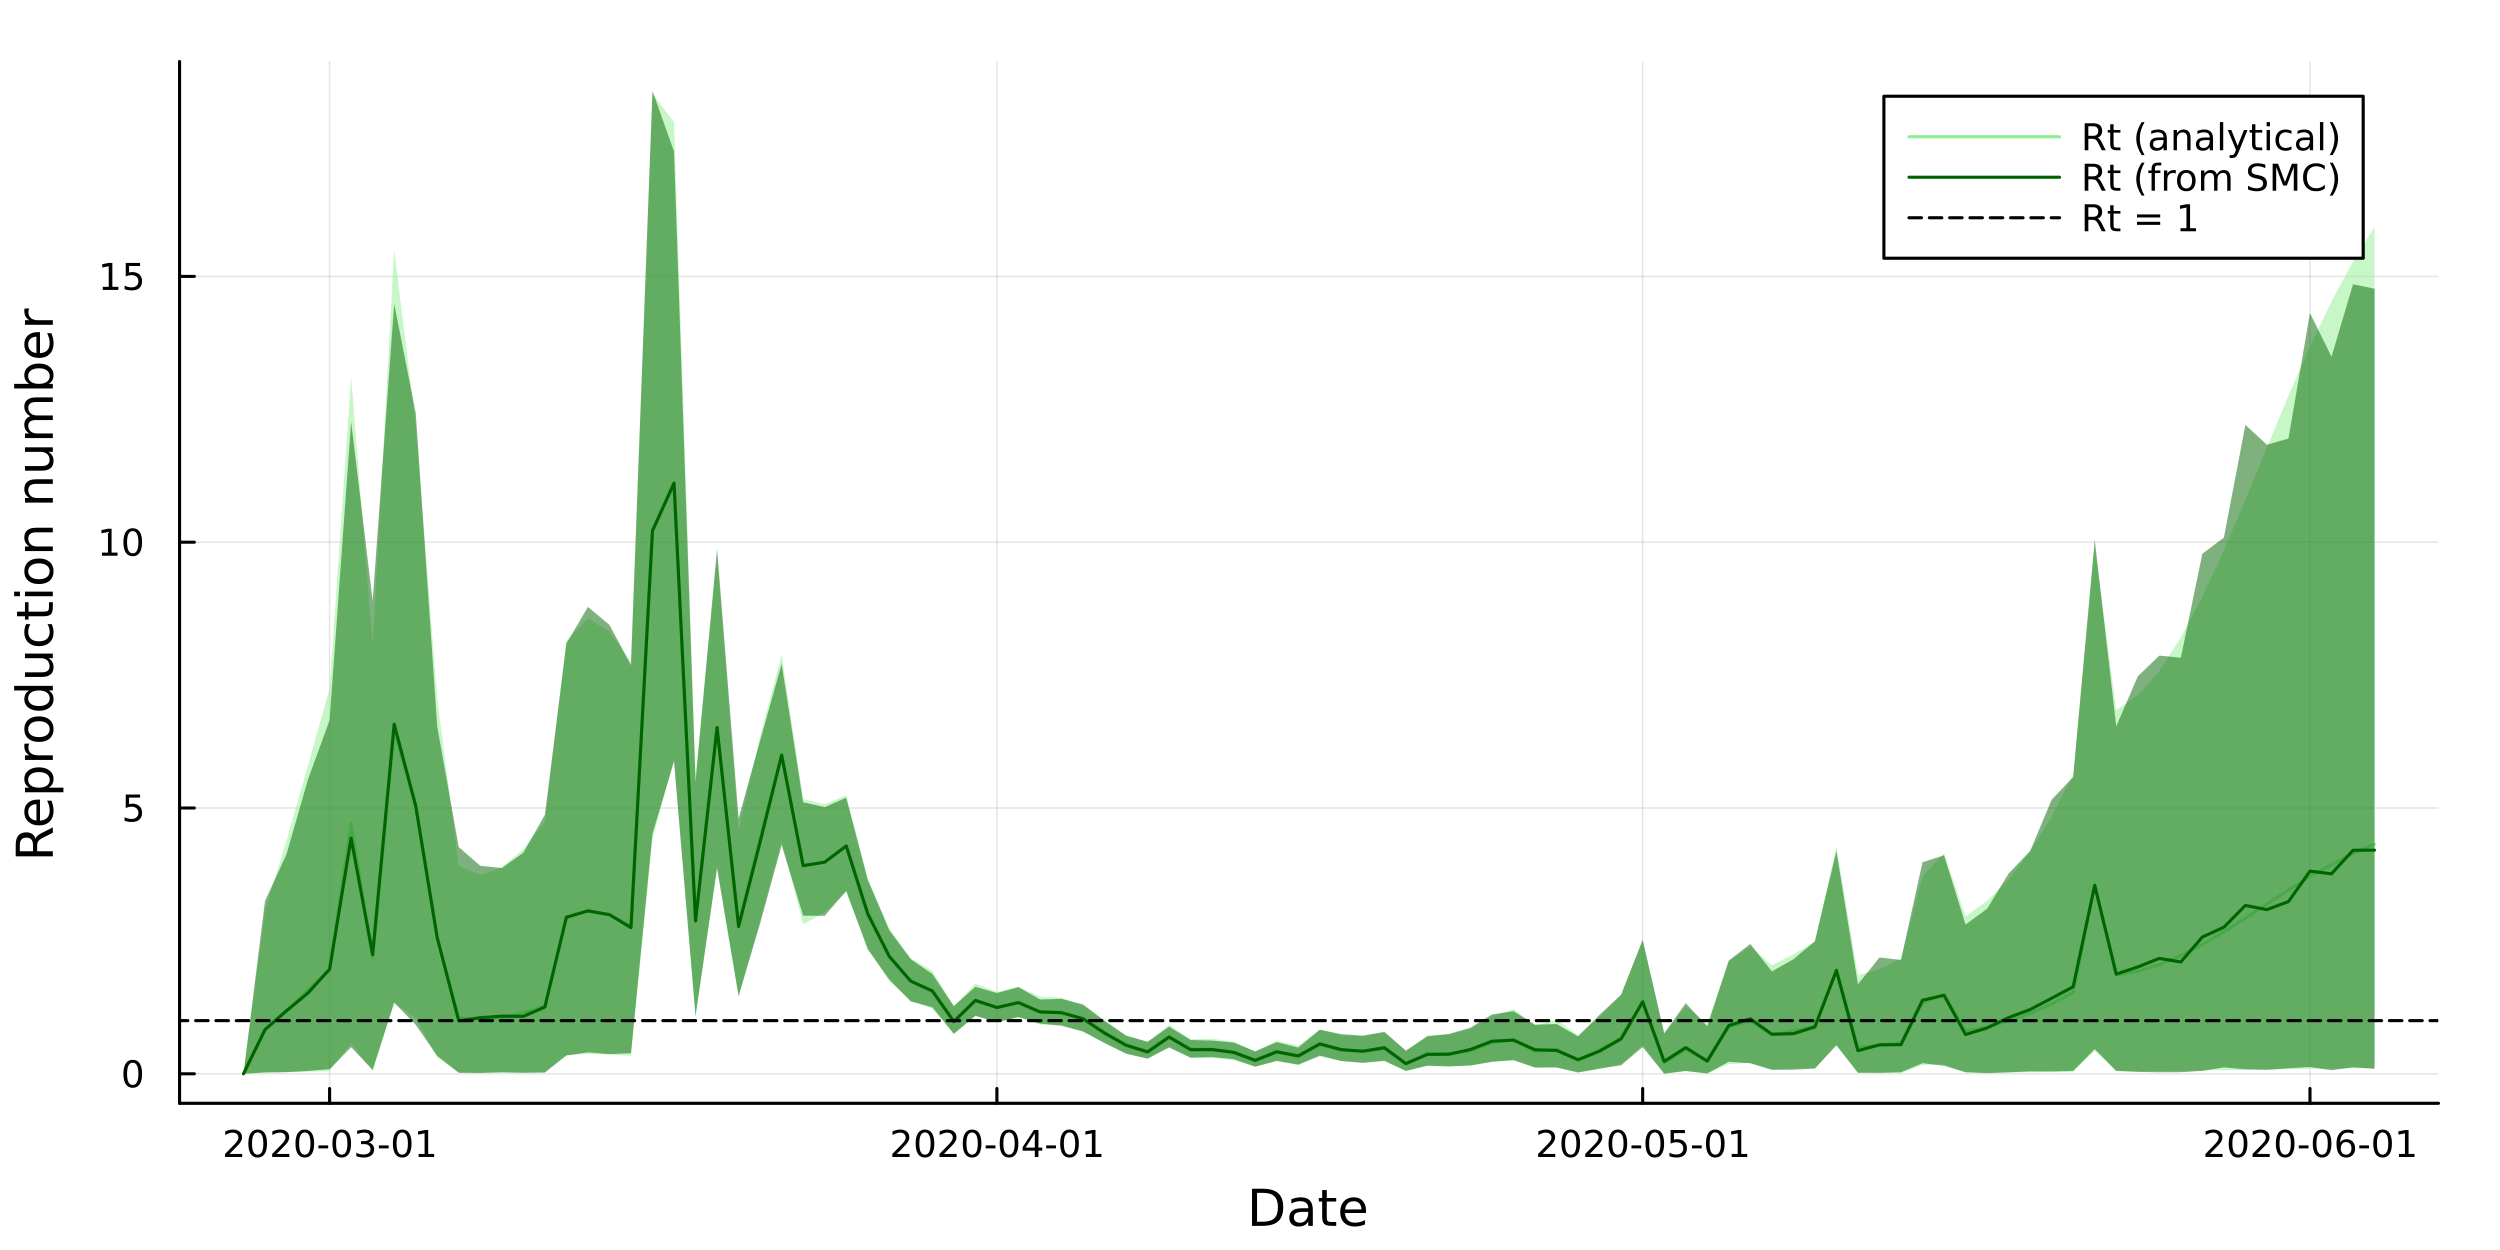 <?xml version="1.0" encoding="utf-8"?>
<svg xmlns="http://www.w3.org/2000/svg" xmlns:xlink="http://www.w3.org/1999/xlink" width="800" height="400" viewBox="0 0 3200 1600">
<rect x="0" y="0" width="3200" height="1600" fill="#808080" stroke="none"/>
<defs>
  <clipPath id="clip670">
    <rect x="0" y="0" width="3200" height="1600"/>
  </clipPath>
</defs>
<path clip-path="url(#clip670)" d="M0 1600 L3200 1600 L3200 0 L0 0  Z" fill="#ffffff" fill-rule="evenodd" fill-opacity="1"/>
<defs>
  <clipPath id="clip671">
    <rect x="640" y="0" width="2241" height="1600"/>
  </clipPath>
</defs>
<path clip-path="url(#clip670)" d="M229.844 1412.2 L3121.26 1412.2 L3121.26 78.74 L229.844 78.74  Z" fill="#ffffff" fill-rule="evenodd" fill-opacity="1"/>
<defs>
  <clipPath id="clip672">
    <rect x="229" y="78" width="2892" height="1334"/>
  </clipPath>
</defs>
<polyline clip-path="url(#clip672)" style="stroke:#000000; stroke-linecap:round; stroke-linejoin:round; stroke-width:2; stroke-opacity:0.1; fill:none" points="421.888,1412.2 421.888,78.74 "/>
<polyline clip-path="url(#clip672)" style="stroke:#000000; stroke-linecap:round; stroke-linejoin:round; stroke-width:2; stroke-opacity:0.1; fill:none" points="1276.03,1412.2 1276.03,78.74 "/>
<polyline clip-path="url(#clip672)" style="stroke:#000000; stroke-linecap:round; stroke-linejoin:round; stroke-width:2; stroke-opacity:0.1; fill:none" points="2102.62,1412.2 2102.62,78.74 "/>
<polyline clip-path="url(#clip672)" style="stroke:#000000; stroke-linecap:round; stroke-linejoin:round; stroke-width:2; stroke-opacity:0.1; fill:none" points="2956.77,1412.2 2956.77,78.74 "/>
<polyline clip-path="url(#clip670)" style="stroke:#000000; stroke-linecap:round; stroke-linejoin:round; stroke-width:4; stroke-opacity:1; fill:none" points="229.844,1412.2 3121.26,1412.2 "/>
<polyline clip-path="url(#clip670)" style="stroke:#000000; stroke-linecap:round; stroke-linejoin:round; stroke-width:4; stroke-opacity:1; fill:none" points="421.888,1412.2 421.888,1393.31 "/>
<polyline clip-path="url(#clip670)" style="stroke:#000000; stroke-linecap:round; stroke-linejoin:round; stroke-width:4; stroke-opacity:1; fill:none" points="1276.03,1412.2 1276.03,1393.31 "/>
<polyline clip-path="url(#clip670)" style="stroke:#000000; stroke-linecap:round; stroke-linejoin:round; stroke-width:4; stroke-opacity:1; fill:none" points="2102.62,1412.2 2102.62,1393.31 "/>
<polyline clip-path="url(#clip670)" style="stroke:#000000; stroke-linecap:round; stroke-linejoin:round; stroke-width:4; stroke-opacity:1; fill:none" points="2956.77,1412.2 2956.77,1393.31 "/>
<path clip-path="url(#clip670)" d="M293.683 1477.07 L310.002 1477.07 L310.002 1481 L288.058 1481 L288.058 1477.07 Q290.72 1474.31 295.303 1469.68 Q299.91 1465.03 301.09 1463.69 Q303.336 1461.17 304.215 1459.43 Q305.118 1457.67 305.118 1455.98 Q305.118 1453.23 303.174 1451.49 Q301.252 1449.75 298.15 1449.75 Q295.951 1449.75 293.498 1450.52 Q291.067 1451.28 288.289 1452.83 L288.289 1448.11 Q291.113 1446.98 293.567 1446.4 Q296.021 1445.82 298.058 1445.82 Q303.428 1445.82 306.623 1448.5 Q309.817 1451.19 309.817 1455.68 Q309.817 1457.81 309.007 1459.73 Q308.22 1461.63 306.113 1464.22 Q305.535 1464.89 302.433 1468.11 Q299.331 1471.3 293.683 1477.07 Z" fill="#000000" fill-rule="nonzero" fill-opacity="1" /><path clip-path="url(#clip670)" d="M329.817 1449.52 Q326.206 1449.52 324.377 1453.09 Q322.572 1456.63 322.572 1463.76 Q322.572 1470.86 324.377 1474.43 Q326.206 1477.97 329.817 1477.97 Q333.451 1477.97 335.257 1474.43 Q337.085 1470.86 337.085 1463.76 Q337.085 1456.63 335.257 1453.09 Q333.451 1449.52 329.817 1449.52 M329.817 1445.82 Q335.627 1445.82 338.683 1450.43 Q341.761 1455.01 341.761 1463.76 Q341.761 1472.49 338.683 1477.09 Q335.627 1481.68 329.817 1481.68 Q324.007 1481.68 320.928 1477.09 Q317.873 1472.49 317.873 1463.76 Q317.873 1455.01 320.928 1450.43 Q324.007 1445.82 329.817 1445.82 Z" fill="#000000" fill-rule="nonzero" fill-opacity="1" /><path clip-path="url(#clip670)" d="M354.007 1477.07 L370.326 1477.07 L370.326 1481 L348.382 1481 L348.382 1477.07 Q351.044 1474.31 355.627 1469.68 Q360.233 1465.03 361.414 1463.69 Q363.659 1461.17 364.539 1459.43 Q365.442 1457.67 365.442 1455.98 Q365.442 1453.23 363.497 1451.49 Q361.576 1449.75 358.474 1449.75 Q356.275 1449.75 353.821 1450.52 Q351.391 1451.28 348.613 1452.83 L348.613 1448.11 Q351.437 1446.98 353.891 1446.4 Q356.345 1445.82 358.382 1445.82 Q363.752 1445.82 366.946 1448.5 Q370.141 1451.19 370.141 1455.68 Q370.141 1457.81 369.331 1459.73 Q368.544 1461.63 366.437 1464.22 Q365.858 1464.89 362.757 1468.11 Q359.655 1471.3 354.007 1477.07 Z" fill="#000000" fill-rule="nonzero" fill-opacity="1" /><path clip-path="url(#clip670)" d="M390.141 1449.52 Q386.53 1449.52 384.701 1453.09 Q382.895 1456.63 382.895 1463.76 Q382.895 1470.86 384.701 1474.43 Q386.53 1477.97 390.141 1477.97 Q393.775 1477.97 395.581 1474.43 Q397.409 1470.86 397.409 1463.76 Q397.409 1456.63 395.581 1453.09 Q393.775 1449.52 390.141 1449.52 M390.141 1445.82 Q395.951 1445.82 399.006 1450.43 Q402.085 1455.01 402.085 1463.76 Q402.085 1472.49 399.006 1477.09 Q395.951 1481.68 390.141 1481.68 Q384.331 1481.68 381.252 1477.09 Q378.196 1472.49 378.196 1463.76 Q378.196 1455.01 381.252 1450.43 Q384.331 1445.82 390.141 1445.82 Z" fill="#000000" fill-rule="nonzero" fill-opacity="1" /><path clip-path="url(#clip670)" d="M407.548 1466.12 L420.025 1466.12 L420.025 1469.92 L407.548 1469.92 L407.548 1466.12 Z" fill="#000000" fill-rule="nonzero" fill-opacity="1" /><path clip-path="url(#clip670)" d="M437.409 1449.52 Q433.798 1449.52 431.969 1453.09 Q430.164 1456.63 430.164 1463.76 Q430.164 1470.86 431.969 1474.43 Q433.798 1477.97 437.409 1477.97 Q441.043 1477.97 442.849 1474.43 Q444.677 1470.86 444.677 1463.76 Q444.677 1456.63 442.849 1453.09 Q441.043 1449.52 437.409 1449.52 M437.409 1445.82 Q443.219 1445.82 446.275 1450.43 Q449.353 1455.01 449.353 1463.76 Q449.353 1472.49 446.275 1477.09 Q443.219 1481.68 437.409 1481.68 Q431.599 1481.68 428.52 1477.09 Q425.465 1472.49 425.465 1463.76 Q425.465 1455.01 428.52 1450.43 Q431.599 1445.82 437.409 1445.82 Z" fill="#000000" fill-rule="nonzero" fill-opacity="1" /><path clip-path="url(#clip670)" d="M471.738 1462.37 Q475.094 1463.09 476.969 1465.36 Q478.867 1467.62 478.867 1470.96 Q478.867 1476.07 475.349 1478.87 Q471.83 1481.68 465.349 1481.68 Q463.173 1481.68 460.858 1481.24 Q458.566 1480.82 456.113 1479.96 L456.113 1475.45 Q458.057 1476.58 460.372 1477.16 Q462.687 1477.74 465.21 1477.74 Q469.608 1477.74 471.9 1476 Q474.214 1474.27 474.214 1470.96 Q474.214 1467.9 472.062 1466.19 Q469.932 1464.45 466.113 1464.45 L462.085 1464.45 L462.085 1460.61 L466.298 1460.61 Q469.747 1460.61 471.575 1459.24 Q473.404 1457.86 473.404 1455.26 Q473.404 1452.6 471.506 1451.19 Q469.631 1449.75 466.113 1449.75 Q464.191 1449.75 461.992 1450.17 Q459.793 1450.59 457.154 1451.47 L457.154 1447.3 Q459.816 1446.56 462.131 1446.19 Q464.469 1445.82 466.529 1445.82 Q471.853 1445.82 474.955 1448.25 Q478.057 1450.66 478.057 1454.78 Q478.057 1457.65 476.413 1459.64 Q474.77 1461.61 471.738 1462.37 Z" fill="#000000" fill-rule="nonzero" fill-opacity="1" /><path clip-path="url(#clip670)" d="M484.978 1466.12 L497.455 1466.12 L497.455 1469.92 L484.978 1469.92 L484.978 1466.12 Z" fill="#000000" fill-rule="nonzero" fill-opacity="1" /><path clip-path="url(#clip670)" d="M514.839 1449.52 Q511.228 1449.52 509.399 1453.09 Q507.594 1456.63 507.594 1463.76 Q507.594 1470.86 509.399 1474.43 Q511.228 1477.97 514.839 1477.97 Q518.473 1477.97 520.279 1474.43 Q522.108 1470.86 522.108 1463.76 Q522.108 1456.63 520.279 1453.09 Q518.473 1449.52 514.839 1449.52 M514.839 1445.82 Q520.649 1445.82 523.705 1450.43 Q526.784 1455.01 526.784 1463.76 Q526.784 1472.49 523.705 1477.09 Q520.649 1481.68 514.839 1481.68 Q509.029 1481.68 505.95 1477.09 Q502.895 1472.49 502.895 1463.76 Q502.895 1455.01 505.95 1450.43 Q509.029 1445.82 514.839 1445.82 Z" fill="#000000" fill-rule="nonzero" fill-opacity="1" /><path clip-path="url(#clip670)" d="M535.811 1477.07 L543.45 1477.07 L543.45 1450.7 L535.14 1452.37 L535.14 1448.11 L543.404 1446.44 L548.08 1446.44 L548.08 1477.07 L555.719 1477.07 L555.719 1481 L535.811 1481 L535.811 1477.07 Z" fill="#000000" fill-rule="nonzero" fill-opacity="1" /><path clip-path="url(#clip670)" d="M1147.83 1477.07 L1164.15 1477.07 L1164.15 1481 L1142.2 1481 L1142.2 1477.07 Q1144.86 1474.31 1149.45 1469.68 Q1154.05 1465.03 1155.23 1463.69 Q1157.48 1461.17 1158.36 1459.43 Q1159.26 1457.67 1159.26 1455.98 Q1159.26 1453.23 1157.32 1451.49 Q1155.4 1449.75 1152.29 1449.75 Q1150.1 1449.75 1147.64 1450.52 Q1145.21 1451.28 1142.43 1452.83 L1142.43 1448.11 Q1145.26 1446.98 1147.71 1446.4 Q1150.17 1445.82 1152.2 1445.82 Q1157.57 1445.82 1160.77 1448.5 Q1163.96 1451.19 1163.96 1455.68 Q1163.96 1457.81 1163.15 1459.73 Q1162.36 1461.63 1160.26 1464.22 Q1159.68 1464.89 1156.58 1468.11 Q1153.48 1471.3 1147.83 1477.07 Z" fill="#000000" fill-rule="nonzero" fill-opacity="1" /><path clip-path="url(#clip670)" d="M1183.96 1449.52 Q1180.35 1449.52 1178.52 1453.09 Q1176.72 1456.63 1176.72 1463.76 Q1176.72 1470.86 1178.52 1474.43 Q1180.35 1477.97 1183.96 1477.97 Q1187.6 1477.97 1189.4 1474.43 Q1191.23 1470.86 1191.23 1463.76 Q1191.23 1456.63 1189.4 1453.09 Q1187.6 1449.52 1183.96 1449.52 M1183.96 1445.82 Q1189.77 1445.82 1192.83 1450.43 Q1195.91 1455.01 1195.91 1463.76 Q1195.91 1472.49 1192.83 1477.09 Q1189.77 1481.68 1183.96 1481.68 Q1178.15 1481.68 1175.07 1477.09 Q1172.02 1472.49 1172.02 1463.76 Q1172.02 1455.01 1175.07 1450.43 Q1178.15 1445.82 1183.96 1445.82 Z" fill="#000000" fill-rule="nonzero" fill-opacity="1" /><path clip-path="url(#clip670)" d="M1208.15 1477.07 L1224.47 1477.07 L1224.47 1481 L1202.53 1481 L1202.53 1477.07 Q1205.19 1474.31 1209.77 1469.68 Q1214.38 1465.03 1215.56 1463.69 Q1217.8 1461.17 1218.68 1459.43 Q1219.59 1457.67 1219.59 1455.98 Q1219.59 1453.23 1217.64 1451.49 Q1215.72 1449.75 1212.62 1449.75 Q1210.42 1449.75 1207.97 1450.52 Q1205.54 1451.28 1202.76 1452.83 L1202.76 1448.11 Q1205.58 1446.98 1208.04 1446.4 Q1210.49 1445.82 1212.53 1445.82 Q1217.9 1445.82 1221.09 1448.5 Q1224.29 1451.19 1224.29 1455.68 Q1224.29 1457.81 1223.47 1459.73 Q1222.69 1461.63 1220.58 1464.22 Q1220 1464.89 1216.9 1468.11 Q1213.8 1471.3 1208.15 1477.07 Z" fill="#000000" fill-rule="nonzero" fill-opacity="1" /><path clip-path="url(#clip670)" d="M1244.29 1449.52 Q1240.67 1449.52 1238.85 1453.09 Q1237.04 1456.63 1237.04 1463.76 Q1237.04 1470.86 1238.85 1474.43 Q1240.67 1477.97 1244.29 1477.97 Q1247.92 1477.97 1249.72 1474.43 Q1251.55 1470.86 1251.55 1463.76 Q1251.55 1456.63 1249.72 1453.09 Q1247.92 1449.52 1244.29 1449.52 M1244.29 1445.82 Q1250.1 1445.82 1253.15 1450.43 Q1256.23 1455.01 1256.23 1463.76 Q1256.23 1472.49 1253.15 1477.09 Q1250.1 1481.68 1244.29 1481.68 Q1238.47 1481.68 1235.4 1477.09 Q1232.34 1472.49 1232.34 1463.76 Q1232.34 1455.01 1235.4 1450.43 Q1238.47 1445.82 1244.29 1445.82 Z" fill="#000000" fill-rule="nonzero" fill-opacity="1" /><path clip-path="url(#clip670)" d="M1261.69 1466.12 L1274.17 1466.12 L1274.17 1469.92 L1261.69 1469.92 L1261.69 1466.12 Z" fill="#000000" fill-rule="nonzero" fill-opacity="1" /><path clip-path="url(#clip670)" d="M1291.55 1449.52 Q1287.94 1449.52 1286.11 1453.09 Q1284.31 1456.63 1284.31 1463.76 Q1284.31 1470.86 1286.11 1474.43 Q1287.94 1477.97 1291.55 1477.97 Q1295.19 1477.97 1296.99 1474.43 Q1298.82 1470.86 1298.82 1463.76 Q1298.82 1456.63 1296.99 1453.09 Q1295.19 1449.52 1291.55 1449.52 M1291.55 1445.82 Q1297.36 1445.82 1300.42 1450.43 Q1303.5 1455.01 1303.5 1463.76 Q1303.5 1472.49 1300.42 1477.09 Q1297.36 1481.68 1291.55 1481.68 Q1285.74 1481.68 1282.66 1477.09 Q1279.61 1472.49 1279.61 1463.76 Q1279.61 1455.01 1282.66 1450.43 Q1285.74 1445.82 1291.55 1445.82 Z" fill="#000000" fill-rule="nonzero" fill-opacity="1" /><path clip-path="url(#clip670)" d="M1324.56 1450.52 L1312.76 1468.97 L1324.56 1468.97 L1324.56 1450.52 M1323.34 1446.44 L1329.22 1446.44 L1329.22 1468.97 L1334.15 1468.97 L1334.15 1472.86 L1329.22 1472.86 L1329.22 1481 L1324.56 1481 L1324.56 1472.86 L1308.96 1472.86 L1308.96 1468.34 L1323.34 1446.44 Z" fill="#000000" fill-rule="nonzero" fill-opacity="1" /><path clip-path="url(#clip670)" d="M1339.12 1466.12 L1351.6 1466.12 L1351.6 1469.92 L1339.12 1469.92 L1339.12 1466.12 Z" fill="#000000" fill-rule="nonzero" fill-opacity="1" /><path clip-path="url(#clip670)" d="M1368.98 1449.52 Q1365.37 1449.52 1363.54 1453.09 Q1361.74 1456.63 1361.74 1463.76 Q1361.74 1470.86 1363.54 1474.43 Q1365.37 1477.97 1368.98 1477.97 Q1372.62 1477.97 1374.42 1474.43 Q1376.25 1470.86 1376.25 1463.76 Q1376.25 1456.63 1374.42 1453.09 Q1372.62 1449.52 1368.98 1449.52 M1368.98 1445.82 Q1374.79 1445.82 1377.85 1450.43 Q1380.93 1455.01 1380.93 1463.76 Q1380.93 1472.49 1377.85 1477.09 Q1374.79 1481.68 1368.98 1481.68 Q1363.17 1481.68 1360.09 1477.09 Q1357.04 1472.49 1357.04 1463.76 Q1357.04 1455.01 1360.09 1450.43 Q1363.17 1445.82 1368.98 1445.82 Z" fill="#000000" fill-rule="nonzero" fill-opacity="1" /><path clip-path="url(#clip670)" d="M1389.96 1477.07 L1397.59 1477.07 L1397.59 1450.7 L1389.28 1452.37 L1389.28 1448.11 L1397.55 1446.44 L1402.22 1446.44 L1402.22 1477.07 L1409.86 1477.07 L1409.86 1481 L1389.96 1481 L1389.96 1477.07 Z" fill="#000000" fill-rule="nonzero" fill-opacity="1" /><path clip-path="url(#clip670)" d="M1974.42 1477.07 L1990.74 1477.07 L1990.74 1481 L1968.79 1481 L1968.79 1477.07 Q1971.46 1474.31 1976.04 1469.68 Q1980.65 1465.03 1981.83 1463.69 Q1984.07 1461.17 1984.95 1459.43 Q1985.85 1457.67 1985.85 1455.98 Q1985.85 1453.23 1983.91 1451.49 Q1981.99 1449.75 1978.89 1449.75 Q1976.69 1449.75 1974.23 1450.52 Q1971.8 1451.28 1969.03 1452.83 L1969.03 1448.11 Q1971.85 1446.98 1974.3 1446.4 Q1976.76 1445.82 1978.79 1445.82 Q1984.16 1445.82 1987.36 1448.5 Q1990.55 1451.19 1990.55 1455.68 Q1990.55 1457.81 1989.74 1459.73 Q1988.96 1461.63 1986.85 1464.22 Q1986.27 1464.89 1983.17 1468.11 Q1980.07 1471.3 1974.42 1477.07 Z" fill="#000000" fill-rule="nonzero" fill-opacity="1" /><path clip-path="url(#clip670)" d="M2010.55 1449.52 Q2006.94 1449.52 2005.11 1453.09 Q2003.31 1456.63 2003.31 1463.76 Q2003.31 1470.86 2005.11 1474.43 Q2006.94 1477.97 2010.55 1477.97 Q2014.19 1477.97 2015.99 1474.43 Q2017.82 1470.86 2017.82 1463.76 Q2017.82 1456.63 2015.99 1453.09 Q2014.19 1449.52 2010.55 1449.52 M2010.55 1445.82 Q2016.36 1445.82 2019.42 1450.43 Q2022.5 1455.01 2022.5 1463.76 Q2022.5 1472.49 2019.42 1477.09 Q2016.36 1481.68 2010.55 1481.68 Q2004.74 1481.68 2001.66 1477.09 Q1998.61 1472.49 1998.61 1463.76 Q1998.61 1455.01 2001.66 1450.43 Q2004.74 1445.82 2010.55 1445.82 Z" fill="#000000" fill-rule="nonzero" fill-opacity="1" /><path clip-path="url(#clip670)" d="M2034.74 1477.07 L2051.06 1477.07 L2051.06 1481 L2029.12 1481 L2029.12 1477.07 Q2031.78 1474.31 2036.36 1469.68 Q2040.97 1465.03 2042.15 1463.69 Q2044.39 1461.17 2045.27 1459.43 Q2046.18 1457.67 2046.18 1455.98 Q2046.18 1453.23 2044.23 1451.49 Q2042.31 1449.75 2039.21 1449.75 Q2037.01 1449.75 2034.56 1450.52 Q2032.13 1451.28 2029.35 1452.83 L2029.35 1448.11 Q2032.17 1446.98 2034.63 1446.4 Q2037.08 1445.82 2039.12 1445.82 Q2044.49 1445.82 2047.68 1448.5 Q2050.88 1451.19 2050.88 1455.68 Q2050.88 1457.81 2050.07 1459.73 Q2049.28 1461.63 2047.17 1464.22 Q2046.59 1464.89 2043.49 1468.11 Q2040.39 1471.3 2034.74 1477.07 Z" fill="#000000" fill-rule="nonzero" fill-opacity="1" /><path clip-path="url(#clip670)" d="M2070.88 1449.52 Q2067.27 1449.52 2065.44 1453.09 Q2063.63 1456.63 2063.63 1463.76 Q2063.63 1470.86 2065.44 1474.43 Q2067.27 1477.97 2070.88 1477.97 Q2074.51 1477.97 2076.32 1474.43 Q2078.14 1470.86 2078.14 1463.76 Q2078.14 1456.63 2076.32 1453.09 Q2074.51 1449.52 2070.88 1449.52 M2070.88 1445.82 Q2076.69 1445.82 2079.74 1450.43 Q2082.82 1455.01 2082.82 1463.76 Q2082.82 1472.49 2079.74 1477.09 Q2076.69 1481.68 2070.88 1481.68 Q2065.07 1481.68 2061.99 1477.09 Q2058.93 1472.49 2058.93 1463.76 Q2058.93 1455.01 2061.99 1450.43 Q2065.07 1445.82 2070.88 1445.82 Z" fill="#000000" fill-rule="nonzero" fill-opacity="1" /><path clip-path="url(#clip670)" d="M2088.28 1466.12 L2100.76 1466.12 L2100.76 1469.92 L2088.28 1469.92 L2088.28 1466.12 Z" fill="#000000" fill-rule="nonzero" fill-opacity="1" /><path clip-path="url(#clip670)" d="M2118.14 1449.52 Q2114.53 1449.52 2112.7 1453.09 Q2110.9 1456.63 2110.9 1463.76 Q2110.9 1470.86 2112.7 1474.43 Q2114.53 1477.97 2118.14 1477.97 Q2121.78 1477.97 2123.58 1474.43 Q2125.41 1470.86 2125.41 1463.76 Q2125.41 1456.63 2123.58 1453.09 Q2121.78 1449.52 2118.14 1449.52 M2118.14 1445.82 Q2123.95 1445.82 2127.01 1450.43 Q2130.09 1455.01 2130.09 1463.76 Q2130.09 1472.49 2127.01 1477.09 Q2123.95 1481.68 2118.14 1481.68 Q2112.33 1481.68 2109.26 1477.09 Q2106.2 1472.49 2106.2 1463.76 Q2106.2 1455.01 2109.26 1450.43 Q2112.33 1445.82 2118.14 1445.82 Z" fill="#000000" fill-rule="nonzero" fill-opacity="1" /><path clip-path="url(#clip670)" d="M2138.35 1446.44 L2156.71 1446.44 L2156.71 1450.38 L2142.64 1450.38 L2142.64 1458.85 Q2143.65 1458.5 2144.67 1458.34 Q2145.69 1458.16 2146.71 1458.16 Q2152.5 1458.16 2155.88 1461.33 Q2159.26 1464.5 2159.26 1469.92 Q2159.26 1475.49 2155.78 1478.6 Q2152.31 1481.68 2145.99 1481.68 Q2143.82 1481.68 2141.55 1481.3 Q2139.3 1480.93 2136.89 1480.19 L2136.89 1475.49 Q2138.98 1476.63 2141.2 1477.18 Q2143.42 1477.74 2145.9 1477.74 Q2149.9 1477.74 2152.24 1475.63 Q2154.58 1473.53 2154.58 1469.92 Q2154.58 1466.3 2152.24 1464.2 Q2149.9 1462.09 2145.9 1462.09 Q2144.02 1462.09 2142.15 1462.51 Q2140.3 1462.93 2138.35 1463.8 L2138.35 1446.44 Z" fill="#000000" fill-rule="nonzero" fill-opacity="1" /><path clip-path="url(#clip670)" d="M2165.71 1466.12 L2178.19 1466.12 L2178.19 1469.92 L2165.71 1469.92 L2165.71 1466.12 Z" fill="#000000" fill-rule="nonzero" fill-opacity="1" /><path clip-path="url(#clip670)" d="M2195.57 1449.52 Q2191.96 1449.52 2190.13 1453.09 Q2188.33 1456.63 2188.33 1463.76 Q2188.33 1470.86 2190.13 1474.43 Q2191.96 1477.97 2195.57 1477.97 Q2199.21 1477.97 2201.01 1474.43 Q2202.84 1470.86 2202.84 1463.76 Q2202.84 1456.63 2201.01 1453.09 Q2199.21 1449.52 2195.57 1449.52 M2195.57 1445.82 Q2201.38 1445.82 2204.44 1450.43 Q2207.52 1455.01 2207.52 1463.76 Q2207.52 1472.49 2204.44 1477.09 Q2201.38 1481.68 2195.57 1481.68 Q2189.76 1481.68 2186.69 1477.09 Q2183.63 1472.49 2183.63 1463.76 Q2183.63 1455.01 2186.69 1450.43 Q2189.76 1445.82 2195.57 1445.82 Z" fill="#000000" fill-rule="nonzero" fill-opacity="1" /><path clip-path="url(#clip670)" d="M2216.55 1477.07 L2224.19 1477.07 L2224.19 1450.7 L2215.88 1452.37 L2215.88 1448.11 L2224.14 1446.44 L2228.82 1446.44 L2228.82 1477.07 L2236.45 1477.07 L2236.45 1481 L2216.55 1481 L2216.55 1477.07 Z" fill="#000000" fill-rule="nonzero" fill-opacity="1" /><path clip-path="url(#clip670)" d="M2828.56 1477.07 L2844.88 1477.07 L2844.88 1481 L2822.94 1481 L2822.94 1477.07 Q2825.6 1474.31 2830.18 1469.68 Q2834.79 1465.03 2835.97 1463.69 Q2838.22 1461.17 2839.1 1459.43 Q2840 1457.67 2840 1455.98 Q2840 1453.23 2838.05 1451.49 Q2836.13 1449.75 2833.03 1449.75 Q2830.83 1449.75 2828.38 1450.52 Q2825.95 1451.28 2823.17 1452.83 L2823.17 1448.11 Q2825.99 1446.98 2828.45 1446.4 Q2830.9 1445.82 2832.94 1445.82 Q2838.31 1445.82 2841.5 1448.5 Q2844.7 1451.19 2844.7 1455.68 Q2844.7 1457.81 2843.89 1459.73 Q2843.1 1461.63 2840.99 1464.22 Q2840.41 1464.89 2837.31 1468.11 Q2834.21 1471.3 2828.56 1477.07 Z" fill="#000000" fill-rule="nonzero" fill-opacity="1" /><path clip-path="url(#clip670)" d="M2864.7 1449.52 Q2861.09 1449.52 2859.26 1453.09 Q2857.45 1456.63 2857.45 1463.76 Q2857.45 1470.86 2859.26 1474.43 Q2861.09 1477.97 2864.7 1477.97 Q2868.33 1477.97 2870.14 1474.43 Q2871.97 1470.86 2871.97 1463.76 Q2871.97 1456.63 2870.14 1453.09 Q2868.33 1449.52 2864.7 1449.52 M2864.7 1445.82 Q2870.51 1445.82 2873.56 1450.43 Q2876.64 1455.01 2876.64 1463.76 Q2876.64 1472.49 2873.56 1477.09 Q2870.51 1481.68 2864.7 1481.68 Q2858.89 1481.68 2855.81 1477.09 Q2852.75 1472.49 2852.75 1463.76 Q2852.75 1455.01 2855.81 1450.43 Q2858.89 1445.82 2864.7 1445.82 Z" fill="#000000" fill-rule="nonzero" fill-opacity="1" /><path clip-path="url(#clip670)" d="M2888.89 1477.07 L2905.21 1477.07 L2905.21 1481 L2883.26 1481 L2883.26 1477.07 Q2885.92 1474.31 2890.51 1469.68 Q2895.11 1465.03 2896.29 1463.69 Q2898.54 1461.17 2899.42 1459.43 Q2900.32 1457.67 2900.32 1455.98 Q2900.32 1453.23 2898.38 1451.49 Q2896.46 1449.75 2893.35 1449.75 Q2891.16 1449.75 2888.7 1450.52 Q2886.27 1451.28 2883.49 1452.83 L2883.49 1448.11 Q2886.32 1446.98 2888.77 1446.4 Q2891.22 1445.82 2893.26 1445.82 Q2898.63 1445.82 2901.83 1448.5 Q2905.02 1451.19 2905.02 1455.68 Q2905.02 1457.81 2904.21 1459.73 Q2903.42 1461.63 2901.32 1464.22 Q2900.74 1464.89 2897.64 1468.11 Q2894.53 1471.3 2888.89 1477.07 Z" fill="#000000" fill-rule="nonzero" fill-opacity="1" /><path clip-path="url(#clip670)" d="M2925.02 1449.52 Q2921.41 1449.52 2919.58 1453.09 Q2917.78 1456.63 2917.78 1463.76 Q2917.78 1470.86 2919.58 1474.43 Q2921.41 1477.97 2925.02 1477.97 Q2928.65 1477.97 2930.46 1474.43 Q2932.29 1470.86 2932.29 1463.76 Q2932.29 1456.63 2930.46 1453.09 Q2928.65 1449.52 2925.02 1449.52 M2925.02 1445.82 Q2930.83 1445.82 2933.89 1450.43 Q2936.97 1455.01 2936.97 1463.76 Q2936.97 1472.49 2933.89 1477.09 Q2930.83 1481.68 2925.02 1481.68 Q2919.21 1481.68 2916.13 1477.09 Q2913.08 1472.49 2913.08 1463.76 Q2913.08 1455.01 2916.13 1450.43 Q2919.21 1445.82 2925.02 1445.82 Z" fill="#000000" fill-rule="nonzero" fill-opacity="1" /><path clip-path="url(#clip670)" d="M2942.43 1466.12 L2954.9 1466.12 L2954.9 1469.92 L2942.43 1469.92 L2942.43 1466.12 Z" fill="#000000" fill-rule="nonzero" fill-opacity="1" /><path clip-path="url(#clip670)" d="M2972.29 1449.52 Q2968.68 1449.52 2966.85 1453.09 Q2965.04 1456.63 2965.04 1463.76 Q2965.04 1470.86 2966.85 1474.43 Q2968.68 1477.97 2972.29 1477.97 Q2975.92 1477.97 2977.73 1474.43 Q2979.56 1470.86 2979.56 1463.76 Q2979.56 1456.63 2977.73 1453.09 Q2975.92 1449.52 2972.29 1449.52 M2972.29 1445.82 Q2978.1 1445.82 2981.15 1450.43 Q2984.23 1455.01 2984.23 1463.76 Q2984.23 1472.49 2981.15 1477.09 Q2978.1 1481.68 2972.29 1481.68 Q2966.48 1481.68 2963.4 1477.09 Q2960.34 1472.49 2960.34 1463.76 Q2960.34 1455.01 2963.4 1450.43 Q2966.48 1445.82 2972.29 1445.82 Z" fill="#000000" fill-rule="nonzero" fill-opacity="1" /><path clip-path="url(#clip670)" d="M3003.03 1461.86 Q2999.88 1461.86 2998.03 1464.01 Q2996.2 1466.17 2996.2 1469.92 Q2996.2 1473.64 2998.03 1475.82 Q2999.88 1477.97 3003.03 1477.97 Q3006.18 1477.97 3008.01 1475.82 Q3009.86 1473.64 3009.86 1469.92 Q3009.86 1466.17 3008.01 1464.01 Q3006.18 1461.86 3003.03 1461.86 M3012.31 1447.21 L3012.31 1451.47 Q3010.55 1450.63 3008.75 1450.19 Q3006.96 1449.75 3005.21 1449.75 Q3000.58 1449.75 2998.12 1452.88 Q2995.69 1456 2995.34 1462.32 Q2996.71 1460.31 2998.77 1459.24 Q3000.83 1458.16 3003.31 1458.16 Q3008.52 1458.16 3011.52 1461.33 Q3014.56 1464.48 3014.56 1469.92 Q3014.56 1475.24 3011.41 1478.46 Q3008.26 1481.68 3003.03 1481.68 Q2997.03 1481.68 2993.86 1477.09 Q2990.69 1472.49 2990.69 1463.76 Q2990.69 1455.56 2994.58 1450.7 Q2998.47 1445.82 3005.02 1445.82 Q3006.78 1445.82 3008.56 1446.17 Q3010.37 1446.51 3012.31 1447.21 Z" fill="#000000" fill-rule="nonzero" fill-opacity="1" /><path clip-path="url(#clip670)" d="M3019.86 1466.12 L3032.33 1466.12 L3032.33 1469.92 L3019.86 1469.92 L3019.86 1466.12 Z" fill="#000000" fill-rule="nonzero" fill-opacity="1" /><path clip-path="url(#clip670)" d="M3049.72 1449.52 Q3046.11 1449.52 3044.28 1453.09 Q3042.47 1456.63 3042.47 1463.76 Q3042.47 1470.86 3044.28 1474.43 Q3046.11 1477.97 3049.72 1477.97 Q3053.35 1477.97 3055.16 1474.43 Q3056.99 1470.86 3056.99 1463.76 Q3056.99 1456.63 3055.16 1453.09 Q3053.35 1449.52 3049.72 1449.52 M3049.72 1445.82 Q3055.53 1445.82 3058.58 1450.43 Q3061.66 1455.01 3061.66 1463.76 Q3061.66 1472.49 3058.58 1477.09 Q3055.53 1481.68 3049.72 1481.68 Q3043.91 1481.68 3040.83 1477.09 Q3037.77 1472.49 3037.77 1463.76 Q3037.77 1455.01 3040.83 1450.43 Q3043.91 1445.82 3049.72 1445.82 Z" fill="#000000" fill-rule="nonzero" fill-opacity="1" /><path clip-path="url(#clip670)" d="M3070.69 1477.07 L3078.33 1477.07 L3078.33 1450.7 L3070.02 1452.37 L3070.02 1448.11 L3078.28 1446.44 L3082.96 1446.44 L3082.96 1477.07 L3090.6 1477.07 L3090.6 1481 L3070.69 1481 L3070.69 1477.07 Z" fill="#000000" fill-rule="nonzero" fill-opacity="1" /><path clip-path="url(#clip670)" d="M1609.01 1526.83 L1609.01 1563.78 L1616.78 1563.78 Q1626.62 1563.78 1631.17 1559.33 Q1635.75 1554.87 1635.75 1545.26 Q1635.75 1535.71 1631.17 1531.29 Q1626.62 1526.83 1616.78 1526.83 L1609.01 1526.83 M1602.58 1521.55 L1615.79 1521.55 Q1629.61 1521.55 1636.07 1527.31 Q1642.53 1533.04 1642.53 1545.26 Q1642.53 1557.55 1636.04 1563.31 Q1629.54 1569.07 1615.79 1569.07 L1602.58 1569.07 L1602.58 1521.55 Z" fill="#000000" fill-rule="nonzero" fill-opacity="1" /><path clip-path="url(#clip670)" d="M1668.72 1551.15 Q1661.63 1551.15 1658.89 1552.77 Q1656.15 1554.39 1656.15 1558.31 Q1656.15 1561.43 1658.19 1563.27 Q1660.26 1565.09 1663.79 1565.09 Q1668.66 1565.09 1671.59 1561.65 Q1674.55 1558.18 1674.55 1552.45 L1674.55 1551.15 L1668.72 1551.15 M1680.41 1548.73 L1680.41 1569.07 L1674.55 1569.07 L1674.55 1563.66 Q1672.54 1566.9 1669.55 1568.46 Q1666.56 1569.99 1662.23 1569.99 Q1656.76 1569.99 1653.51 1566.94 Q1650.3 1563.85 1650.3 1558.69 Q1650.3 1552.68 1654.31 1549.62 Q1658.35 1546.57 1666.34 1546.57 L1674.55 1546.57 L1674.55 1545.99 Q1674.55 1541.95 1671.88 1539.75 Q1669.23 1537.53 1664.43 1537.53 Q1661.37 1537.53 1658.48 1538.26 Q1655.58 1538.99 1652.91 1540.45 L1652.91 1535.04 Q1656.12 1533.8 1659.14 1533.2 Q1662.17 1532.56 1665.03 1532.56 Q1672.77 1532.56 1676.59 1536.57 Q1680.41 1540.58 1680.41 1548.73 Z" fill="#000000" fill-rule="nonzero" fill-opacity="1" /><path clip-path="url(#clip670)" d="M1698.26 1523.3 L1698.26 1533.42 L1710.32 1533.42 L1710.32 1537.97 L1698.26 1537.97 L1698.26 1557.32 Q1698.26 1561.68 1699.44 1562.92 Q1700.65 1564.17 1704.31 1564.17 L1710.32 1564.17 L1710.32 1569.07 L1704.31 1569.07 Q1697.53 1569.07 1694.95 1566.55 Q1692.37 1564.01 1692.37 1557.32 L1692.37 1537.97 L1688.08 1537.97 L1688.08 1533.42 L1692.37 1533.42 L1692.37 1523.3 L1698.26 1523.3 Z" fill="#000000" fill-rule="nonzero" fill-opacity="1" /><path clip-path="url(#clip670)" d="M1748.52 1549.78 L1748.52 1552.64 L1721.59 1552.64 Q1721.97 1558.69 1725.22 1561.87 Q1728.5 1565.03 1734.32 1565.03 Q1737.7 1565.03 1740.85 1564.2 Q1744.03 1563.37 1747.15 1561.72 L1747.15 1567.25 Q1744 1568.59 1740.69 1569.29 Q1737.38 1569.99 1733.97 1569.99 Q1725.44 1569.99 1720.45 1565.03 Q1715.48 1560.06 1715.48 1551.59 Q1715.48 1542.84 1720.19 1537.72 Q1724.93 1532.56 1732.95 1532.56 Q1740.15 1532.56 1744.32 1537.21 Q1748.52 1541.82 1748.52 1549.78 M1742.66 1548.06 Q1742.6 1543.25 1739.96 1540.39 Q1737.35 1537.53 1733.02 1537.53 Q1728.12 1537.53 1725.16 1540.29 Q1722.23 1543.06 1721.78 1548.09 L1742.66 1548.06 Z" fill="#000000" fill-rule="nonzero" fill-opacity="1" /><polyline clip-path="url(#clip672)" style="stroke:#000000; stroke-linecap:round; stroke-linejoin:round; stroke-width:2; stroke-opacity:0.1; fill:none" points="229.844,1374.46 3121.26,1374.46 "/>
<polyline clip-path="url(#clip672)" style="stroke:#000000; stroke-linecap:round; stroke-linejoin:round; stroke-width:2; stroke-opacity:0.1; fill:none" points="229.844,1034.24 3121.26,1034.24 "/>
<polyline clip-path="url(#clip672)" style="stroke:#000000; stroke-linecap:round; stroke-linejoin:round; stroke-width:2; stroke-opacity:0.1; fill:none" points="229.844,694.018 3121.26,694.018 "/>
<polyline clip-path="url(#clip672)" style="stroke:#000000; stroke-linecap:round; stroke-linejoin:round; stroke-width:2; stroke-opacity:0.1; fill:none" points="229.844,353.795 3121.26,353.795 "/>
<polyline clip-path="url(#clip670)" style="stroke:#000000; stroke-linecap:round; stroke-linejoin:round; stroke-width:4; stroke-opacity:1; fill:none" points="229.844,1412.2 229.844,78.74 "/>
<polyline clip-path="url(#clip670)" style="stroke:#000000; stroke-linecap:round; stroke-linejoin:round; stroke-width:4; stroke-opacity:1; fill:none" points="229.844,1374.46 248.741,1374.46 "/>
<polyline clip-path="url(#clip670)" style="stroke:#000000; stroke-linecap:round; stroke-linejoin:round; stroke-width:4; stroke-opacity:1; fill:none" points="229.844,1034.24 248.741,1034.24 "/>
<polyline clip-path="url(#clip670)" style="stroke:#000000; stroke-linecap:round; stroke-linejoin:round; stroke-width:4; stroke-opacity:1; fill:none" points="229.844,694.018 248.741,694.018 "/>
<polyline clip-path="url(#clip670)" style="stroke:#000000; stroke-linecap:round; stroke-linejoin:round; stroke-width:4; stroke-opacity:1; fill:none" points="229.844,353.795 248.741,353.795 "/>
<path clip-path="url(#clip670)" d="M169.899 1360.26 Q166.288 1360.26 164.459 1363.83 Q162.654 1367.37 162.654 1374.5 Q162.654 1381.61 164.459 1385.17 Q166.288 1388.71 169.899 1388.71 Q173.533 1388.71 175.339 1385.17 Q177.168 1381.61 177.168 1374.5 Q177.168 1367.37 175.339 1363.83 Q173.533 1360.26 169.899 1360.26 M169.899 1356.56 Q175.709 1356.56 178.765 1361.17 Q181.844 1365.75 181.844 1374.5 Q181.844 1383.23 178.765 1387.83 Q175.709 1392.42 169.899 1392.42 Q164.089 1392.42 161.01 1387.83 Q157.955 1383.23 157.955 1374.5 Q157.955 1365.75 161.01 1361.17 Q164.089 1356.56 169.899 1356.56 Z" fill="#000000" fill-rule="nonzero" fill-opacity="1" /><path clip-path="url(#clip670)" d="M160.941 1016.96 L179.297 1016.96 L179.297 1020.9 L165.223 1020.9 L165.223 1029.37 Q166.242 1029.02 167.26 1028.86 Q168.279 1028.67 169.297 1028.67 Q175.084 1028.67 178.464 1031.85 Q181.844 1035.02 181.844 1040.43 Q181.844 1046.01 178.371 1049.11 Q174.899 1052.19 168.58 1052.19 Q166.404 1052.19 164.135 1051.82 Q161.89 1051.45 159.483 1050.71 L159.483 1046.01 Q161.566 1047.15 163.788 1047.7 Q166.01 1048.26 168.487 1048.26 Q172.492 1048.26 174.83 1046.15 Q177.168 1044.04 177.168 1040.43 Q177.168 1036.82 174.83 1034.72 Q172.492 1032.61 168.487 1032.61 Q166.612 1032.61 164.737 1033.03 Q162.885 1033.44 160.941 1034.32 L160.941 1016.96 Z" fill="#000000" fill-rule="nonzero" fill-opacity="1" /><path clip-path="url(#clip670)" d="M130.548 707.363 L138.186 707.363 L138.186 680.998 L129.876 682.664 L129.876 678.405 L138.14 676.738 L142.816 676.738 L142.816 707.363 L150.455 707.363 L150.455 711.298 L130.548 711.298 L130.548 707.363 Z" fill="#000000" fill-rule="nonzero" fill-opacity="1" /><path clip-path="url(#clip670)" d="M169.899 679.817 Q166.288 679.817 164.459 683.382 Q162.654 686.923 162.654 694.053 Q162.654 701.159 164.459 704.724 Q166.288 708.266 169.899 708.266 Q173.533 708.266 175.339 704.724 Q177.168 701.159 177.168 694.053 Q177.168 686.923 175.339 683.382 Q173.533 679.817 169.899 679.817 M169.899 676.113 Q175.709 676.113 178.765 680.72 Q181.844 685.303 181.844 694.053 Q181.844 702.78 178.765 707.386 Q175.709 711.97 169.899 711.97 Q164.089 711.97 161.01 707.386 Q157.955 702.78 157.955 694.053 Q157.955 685.303 161.01 680.72 Q164.089 676.113 169.899 676.113 Z" fill="#000000" fill-rule="nonzero" fill-opacity="1" /><path clip-path="url(#clip670)" d="M131.543 367.14 L139.182 367.14 L139.182 340.775 L130.872 342.441 L130.872 338.182 L139.135 336.515 L143.811 336.515 L143.811 367.14 L151.45 367.14 L151.45 371.075 L131.543 371.075 L131.543 367.14 Z" fill="#000000" fill-rule="nonzero" fill-opacity="1" /><path clip-path="url(#clip670)" d="M160.941 336.515 L179.297 336.515 L179.297 340.451 L165.223 340.451 L165.223 348.923 Q166.242 348.575 167.26 348.413 Q168.279 348.228 169.297 348.228 Q175.084 348.228 178.464 351.4 Q181.844 354.571 181.844 359.987 Q181.844 365.566 178.371 368.668 Q174.899 371.747 168.58 371.747 Q166.404 371.747 164.135 371.376 Q161.89 371.006 159.483 370.265 L159.483 365.566 Q161.566 366.7 163.788 367.256 Q166.01 367.811 168.487 367.811 Q172.492 367.811 174.83 365.705 Q177.168 363.599 177.168 359.987 Q177.168 356.376 174.83 354.27 Q172.492 352.163 168.487 352.163 Q166.612 352.163 164.737 352.58 Q162.885 352.997 160.941 353.876 L160.941 336.515 Z" fill="#000000" fill-rule="nonzero" fill-opacity="1" /><path clip-path="url(#clip670)" d="M45.34 1073.54 Q46.041 1071.48 48.332 1069.53 Q50.624 1067.56 54.634 1065.59 L67.62 1059.06 L67.62 1065.97 L55.43 1072.05 Q50.656 1074.4 49.096 1076.63 Q47.536 1078.83 47.536 1082.65 L47.536 1089.65 L67.62 1089.65 L67.62 1096.08 L20.1 1096.08 L20.1 1081.57 Q20.1 1073.42 23.506 1069.41 Q26.912 1065.4 33.786 1065.4 Q38.274 1065.4 41.234 1067.5 Q44.194 1069.57 45.34 1073.54 M25.384 1089.65 L42.253 1089.65 L42.253 1081.57 Q42.253 1076.92 40.12 1074.56 Q37.956 1072.18 33.786 1072.18 Q29.617 1072.18 27.516 1074.56 Q25.384 1076.92 25.384 1081.57 L25.384 1089.65 Z" fill="#000000" fill-rule="nonzero" fill-opacity="1" /><path clip-path="url(#clip670)" d="M48.332 1023.48 L51.197 1023.48 L51.197 1050.41 Q57.244 1050.02 60.427 1046.78 Q63.578 1043.5 63.578 1037.67 Q63.578 1034.3 62.751 1031.15 Q61.923 1027.97 60.268 1024.85 L65.806 1024.85 Q67.143 1028 67.843 1031.31 Q68.543 1034.62 68.543 1038.02 Q68.543 1046.55 63.578 1051.55 Q58.613 1056.52 50.146 1056.52 Q41.394 1056.52 36.269 1051.81 Q31.113 1047.06 31.113 1039.04 Q31.113 1031.85 35.76 1027.68 Q40.375 1023.48 48.332 1023.48 M46.613 1029.33 Q41.807 1029.4 38.943 1032.04 Q36.078 1034.65 36.078 1038.98 Q36.078 1043.88 38.847 1046.84 Q41.616 1049.77 46.645 1050.21 L46.613 1029.33 Z" fill="#000000" fill-rule="nonzero" fill-opacity="1" /><path clip-path="url(#clip670)" d="M62.273 1008.2 L81.179 1008.2 L81.179 1014.09 L31.972 1014.09 L31.972 1008.2 L37.383 1008.2 Q34.2 1006.35 32.672 1003.55 Q31.113 1000.72 31.113 996.806 Q31.113 990.313 36.269 986.271 Q41.425 982.197 49.828 982.197 Q58.231 982.197 63.387 986.271 Q68.543 990.313 68.543 996.806 Q68.543 1000.72 67.016 1003.55 Q65.456 1006.35 62.273 1008.2 M49.828 988.276 Q43.367 988.276 39.707 990.95 Q36.014 993.591 36.014 998.238 Q36.014 1002.89 39.707 1005.56 Q43.367 1008.2 49.828 1008.2 Q56.289 1008.2 59.981 1005.56 Q63.642 1002.89 63.642 998.238 Q63.642 993.591 59.981 990.95 Q56.289 988.276 49.828 988.276 Z" fill="#000000" fill-rule="nonzero" fill-opacity="1" /><path clip-path="url(#clip670)" d="M37.447 951.832 Q36.874 952.819 36.619 953.997 Q36.333 955.142 36.333 956.543 Q36.333 961.508 39.579 964.182 Q42.794 966.824 48.841 966.824 L67.62 966.824 L67.62 972.712 L31.972 972.712 L31.972 966.824 L37.51 966.824 Q34.264 964.977 32.704 962.017 Q31.113 959.057 31.113 954.824 Q31.113 954.219 31.208 953.487 Q31.272 952.755 31.431 951.864 L37.447 951.832 Z" fill="#000000" fill-rule="nonzero" fill-opacity="1" /><path clip-path="url(#clip670)" d="M36.078 933.308 Q36.078 938.019 39.77 940.756 Q43.431 943.493 49.828 943.493 Q56.226 943.493 59.918 940.788 Q63.578 938.051 63.578 933.308 Q63.578 928.629 59.886 925.892 Q56.194 923.155 49.828 923.155 Q43.494 923.155 39.802 925.892 Q36.078 928.629 36.078 933.308 M31.113 933.308 Q31.113 925.669 36.078 921.309 Q41.043 916.948 49.828 916.948 Q58.581 916.948 63.578 921.309 Q68.543 925.669 68.543 933.308 Q68.543 940.979 63.578 945.339 Q58.581 949.668 49.828 949.668 Q41.043 949.668 36.078 945.339 Q31.113 940.979 31.113 933.308 Z" fill="#000000" fill-rule="nonzero" fill-opacity="1" /><path clip-path="url(#clip670)" d="M37.383 883.783 L18.095 883.783 L18.095 877.926 L67.62 877.926 L67.62 883.783 L62.273 883.783 Q65.456 885.629 67.016 888.462 Q68.543 891.263 68.543 895.209 Q68.543 901.67 63.387 905.745 Q58.231 909.787 49.828 909.787 Q41.425 909.787 36.269 905.745 Q31.113 901.67 31.113 895.209 Q31.113 891.263 32.672 888.462 Q34.2 885.629 37.383 883.783 M49.828 903.739 Q56.289 903.739 59.981 901.098 Q63.642 898.424 63.642 893.777 Q63.642 889.13 59.981 886.456 Q56.289 883.783 49.828 883.783 Q43.367 883.783 39.707 886.456 Q36.014 889.13 36.014 893.777 Q36.014 898.424 39.707 901.098 Q43.367 903.739 49.828 903.739 Z" fill="#000000" fill-rule="nonzero" fill-opacity="1" /><path clip-path="url(#clip670)" d="M53.552 866.468 L31.972 866.468 L31.972 860.612 L53.329 860.612 Q58.39 860.612 60.936 858.638 Q63.451 856.665 63.451 852.718 Q63.451 847.976 60.427 845.239 Q57.403 842.469 52.183 842.469 L31.972 842.469 L31.972 836.613 L67.62 836.613 L67.62 842.469 L62.146 842.469 Q65.392 844.602 66.984 847.435 Q68.543 850.236 68.543 853.96 Q68.543 860.102 64.724 863.285 Q60.904 866.468 53.552 866.468 M31.113 851.732 L31.113 851.732 Z" fill="#000000" fill-rule="nonzero" fill-opacity="1" /><path clip-path="url(#clip670)" d="M33.341 798.896 L38.815 798.896 Q37.447 801.379 36.778 803.893 Q36.078 806.376 36.078 808.922 Q36.078 814.619 39.707 817.77 Q43.303 820.922 49.828 820.922 Q56.353 820.922 59.981 817.77 Q63.578 814.619 63.578 808.922 Q63.578 806.376 62.91 803.893 Q62.209 801.379 60.841 798.896 L66.252 798.896 Q67.397 801.347 67.97 803.989 Q68.543 806.599 68.543 809.559 Q68.543 817.611 63.483 822.354 Q58.422 827.096 49.828 827.096 Q41.107 827.096 36.11 822.322 Q31.113 817.516 31.113 809.177 Q31.113 806.471 31.686 803.893 Q32.227 801.315 33.341 798.896 Z" fill="#000000" fill-rule="nonzero" fill-opacity="1" /><path clip-path="url(#clip670)" d="M21.851 782.918 L31.972 782.918 L31.972 770.855 L36.524 770.855 L36.524 782.918 L55.876 782.918 Q60.236 782.918 61.477 781.741 Q62.719 780.531 62.719 776.871 L62.719 770.855 L67.62 770.855 L67.62 776.871 Q67.62 783.65 65.106 786.228 Q62.559 788.807 55.876 788.807 L36.524 788.807 L36.524 793.103 L31.972 793.103 L31.972 788.807 L21.851 788.807 L21.851 782.918 Z" fill="#000000" fill-rule="nonzero" fill-opacity="1" /><path clip-path="url(#clip670)" d="M31.972 763.153 L31.972 757.296 L67.62 757.296 L67.62 763.153 L31.972 763.153 M18.095 763.153 L18.095 757.296 L25.511 757.296 L25.511 763.153 L18.095 763.153 Z" fill="#000000" fill-rule="nonzero" fill-opacity="1" /><path clip-path="url(#clip670)" d="M36.078 731.229 Q36.078 735.939 39.77 738.677 Q43.431 741.414 49.828 741.414 Q56.226 741.414 59.918 738.708 Q63.578 735.971 63.578 731.229 Q63.578 726.55 59.886 723.813 Q56.194 721.075 49.828 721.075 Q43.494 721.075 39.802 723.813 Q36.078 726.55 36.078 731.229 M31.113 731.229 Q31.113 723.59 36.078 719.229 Q41.043 714.869 49.828 714.869 Q58.581 714.869 63.578 719.229 Q68.543 723.59 68.543 731.229 Q68.543 738.899 63.578 743.26 Q58.581 747.589 49.828 747.589 Q41.043 747.589 36.078 743.26 Q31.113 738.899 31.113 731.229 Z" fill="#000000" fill-rule="nonzero" fill-opacity="1" /><path clip-path="url(#clip670)" d="M46.104 675.529 L67.62 675.529 L67.62 681.385 L46.295 681.385 Q41.234 681.385 38.72 683.359 Q36.206 685.332 36.206 689.279 Q36.206 694.021 39.229 696.758 Q42.253 699.496 47.473 699.496 L67.62 699.496 L67.62 705.384 L31.972 705.384 L31.972 699.496 L37.51 699.496 Q34.296 697.395 32.704 694.562 Q31.113 691.698 31.113 687.974 Q31.113 681.831 34.932 678.68 Q38.72 675.529 46.104 675.529 Z" fill="#000000" fill-rule="nonzero" fill-opacity="1" /><path clip-path="url(#clip670)" d="M46.104 613.495 L67.62 613.495 L67.62 619.351 L46.295 619.351 Q41.234 619.351 38.72 621.325 Q36.206 623.298 36.206 627.245 Q36.206 631.987 39.229 634.725 Q42.253 637.462 47.473 637.462 L67.62 637.462 L67.62 643.35 L31.972 643.35 L31.972 637.462 L37.51 637.462 Q34.296 635.361 32.704 632.528 Q31.113 629.664 31.113 625.94 Q31.113 619.797 34.932 616.646 Q38.72 613.495 46.104 613.495 Z" fill="#000000" fill-rule="nonzero" fill-opacity="1" /><path clip-path="url(#clip670)" d="M53.552 602.419 L31.972 602.419 L31.972 596.562 L53.329 596.562 Q58.39 596.562 60.936 594.589 Q63.451 592.615 63.451 588.669 Q63.451 583.926 60.427 581.189 Q57.403 578.42 52.183 578.42 L31.972 578.42 L31.972 572.563 L67.62 572.563 L67.62 578.42 L62.146 578.42 Q65.392 580.552 66.984 583.385 Q68.543 586.186 68.543 589.91 Q68.543 596.053 64.724 599.236 Q60.904 602.419 53.552 602.419 M31.113 587.682 L31.113 587.682 Z" fill="#000000" fill-rule="nonzero" fill-opacity="1" /><path clip-path="url(#clip670)" d="M38.815 532.746 Q34.869 530.55 32.991 527.494 Q31.113 524.439 31.113 520.301 Q31.113 514.731 35.028 511.707 Q38.911 508.684 46.104 508.684 L67.62 508.684 L67.62 514.572 L46.295 514.572 Q41.171 514.572 38.688 516.386 Q36.206 518.2 36.206 521.924 Q36.206 526.476 39.229 529.118 Q42.253 531.759 47.473 531.759 L67.62 531.759 L67.62 537.648 L46.295 537.648 Q41.139 537.648 38.688 539.462 Q36.206 541.276 36.206 545.064 Q36.206 549.551 39.261 552.193 Q42.285 554.835 47.473 554.835 L67.62 554.835 L67.62 560.723 L31.972 560.723 L31.972 554.835 L37.51 554.835 Q34.232 552.83 32.672 550.029 Q31.113 547.228 31.113 543.377 Q31.113 539.494 33.086 536.788 Q35.06 534.051 38.815 532.746 Z" fill="#000000" fill-rule="nonzero" fill-opacity="1" /><path clip-path="url(#clip670)" d="M49.828 471.412 Q43.367 471.412 39.707 474.086 Q36.014 476.728 36.014 481.375 Q36.014 486.022 39.707 488.695 Q43.367 491.337 49.828 491.337 Q56.289 491.337 59.981 488.695 Q63.642 486.022 63.642 481.375 Q63.642 476.728 59.981 474.086 Q56.289 471.412 49.828 471.412 M37.383 491.337 Q34.2 489.491 32.672 486.69 Q31.113 483.857 31.113 479.942 Q31.113 473.449 36.269 469.407 Q41.425 465.333 49.828 465.333 Q58.231 465.333 63.387 469.407 Q68.543 473.449 68.543 479.942 Q68.543 483.857 67.016 486.69 Q65.456 489.491 62.273 491.337 L67.62 491.337 L67.62 497.225 L18.095 497.225 L18.095 491.337 L37.383 491.337 Z" fill="#000000" fill-rule="nonzero" fill-opacity="1" /><path clip-path="url(#clip670)" d="M48.332 425.134 L51.197 425.134 L51.197 452.061 Q57.244 451.679 60.427 448.432 Q63.578 445.154 63.578 439.329 Q63.578 435.955 62.751 432.804 Q61.923 429.622 60.268 426.502 L65.806 426.502 Q67.143 429.653 67.843 432.964 Q68.543 436.274 68.543 439.679 Q68.543 448.209 63.578 453.206 Q58.613 458.172 50.146 458.172 Q41.394 458.172 36.269 453.461 Q31.113 448.719 31.113 440.698 Q31.113 433.505 35.76 429.335 Q40.375 425.134 48.332 425.134 M46.613 430.99 Q41.807 431.054 38.943 433.696 Q36.078 436.306 36.078 440.634 Q36.078 445.536 38.847 448.496 Q41.616 451.424 46.645 451.87 L46.613 430.99 Z" fill="#000000" fill-rule="nonzero" fill-opacity="1" /><path clip-path="url(#clip670)" d="M37.447 394.865 Q36.874 395.851 36.619 397.029 Q36.333 398.175 36.333 399.575 Q36.333 404.541 39.579 407.214 Q42.794 409.856 48.841 409.856 L67.62 409.856 L67.62 415.744 L31.972 415.744 L31.972 409.856 L37.51 409.856 Q34.264 408.01 32.704 405.05 Q31.113 402.09 31.113 397.857 Q31.113 397.252 31.208 396.52 Q31.272 395.788 31.431 394.897 L37.447 394.865 Z" fill="#000000" fill-rule="nonzero" fill-opacity="1" /><path clip-path="url(#clip672)" d="M311.676 1374.46 L339.229 1373.03 L366.782 1372.41 L394.335 1371.75 L421.888 1371.08 L449.441 1335.7 L476.994 1370.7 L504.547 1284.15 L532.1 1303.32 L559.653 1353.57 L587.206 1372.64 L614.76 1372.72 L642.313 1372.65 L669.866 1372.49 L697.419 1372.25 L724.972 1350.36 L752.525 1349.12 L780.078 1349.84 L807.631 1351.54 L835.184 1074.06 L862.737 972.232 L890.29 1302.24 L917.843 1107.92 L945.396 1275.78 L972.949 1178.79 L1000.5 1076.44 L1028.06 1183.24 L1055.61 1167.78 L1083.16 1141.7 L1110.71 1213.27 L1138.27 1256.15 L1165.82 1281.18 L1193.37 1290.97 L1220.93 1323.92 L1248.48 1300.52 L1276.03 1308.13 L1303.59 1302.09 L1331.14 1311.61 L1358.69 1311.98 L1386.24 1319.88 L1413.8 1335.27 L1441.35 1348.41 L1468.9 1355.06 L1496.46 1339.69 L1524.01 1353.48 L1551.56 1353.83 L1579.12 1357.27 L1606.67 1365.44 L1634.22 1358.34 L1661.78 1363.09 L1689.33 1352.28 L1716.88 1358.26 L1744.43 1360.05 L1771.99 1358.29 L1799.54 1370.87 L1827.09 1363.91 L1854.65 1365.02 L1882.2 1363.66 L1909.75 1358.68 L1937.31 1356.62 L1964.86 1366.76 L1992.41 1365.86 L2019.96 1372.32 L2047.52 1368.22 L2075.07 1361.86 L2102.62 1337.59 L2130.18 1374.11 L2157.73 1370.71 L2185.28 1374.03 L2212.84 1362.16 L2240.39 1360.51 L2267.94 1368.42 L2295.5 1367.81 L2323.05 1367.14 L2350.6 1338.32 L2378.15 1373.6 L2405.71 1373.55 L2433.26 1373.45 L2460.81 1363.46 L2488.37 1362.21 L2515.92 1373.08 L2543.47 1372.94 L2571.03 1372.76 L2598.58 1372.51 L2626.13 1372.2 L2653.68 1371.83 L2681.24 1345.17 L2708.79 1371.27 L2736.34 1371.14 L2763.9 1370.92 L2791.45 1370.63 L2819 1370.27 L2846.56 1369.86 L2874.11 1369.42 L2901.66 1368.96 L2929.22 1368.51 L2956.77 1368.08 L2984.32 1367.68 L3011.87 1367.33 L3039.43 1367.02 L3039.43 290.418 L3011.87 334.564 L2984.32 385.869 L2956.77 443.693 L2929.22 506.692 L2901.66 572.841 L2874.11 639.608 L2846.56 704.21 L2819 763.892 L2791.45 816.121 L2763.9 858.666 L2736.34 889.69 L2708.79 908.81 L2681.24 700.676 L2653.68 991.043 L2626.13 1044.88 L2598.58 1089.64 L2571.03 1125.56 L2543.47 1153.09 L2515.92 1172.9 L2488.37 1092.47 L2460.81 1121.36 L2433.26 1226.89 L2405.71 1240.54 L2378.15 1248.16 L2350.6 1083.68 L2323.05 1206.04 L2295.5 1221.42 L2267.94 1235.5 L2240.39 1211.52 L2212.84 1230.77 L2185.28 1310.57 L2157.73 1288.19 L2130.18 1322.44 L2102.62 1203.34 L2075.07 1273.06 L2047.52 1301.56 L2019.96 1325.14 L1992.41 1305.27 L1964.86 1312.52 L1937.31 1291.65 L1909.75 1301.21 L1882.2 1317.19 L1854.65 1324.44 L1827.09 1325.47 L1799.54 1345.54 L1771.99 1320.29 L1744.43 1326.18 L1716.88 1325.41 L1689.33 1317.87 L1661.78 1338.37 L1634.22 1332.16 L1606.67 1345.83 L1579.12 1333.62 L1551.56 1329.63 L1524.01 1330.15 L1496.46 1311.88 L1468.9 1334.02 L1441.35 1325.06 L1413.8 1307.49 L1386.24 1287.41 L1358.69 1276.94 L1331.14 1275.78 L1303.59 1263.03 L1276.03 1269.69 L1248.48 1259.05 L1220.93 1287.66 L1193.37 1242.98 L1165.82 1226.65 L1138.27 1188.71 L1110.71 1124.28 L1083.16 1017.92 L1055.61 1029.42 L1028.06 1023.09 L1000.5 838.152 L972.949 942.569 L945.396 1061.2 L917.843 711.603 L890.29 991.713 L862.737 156.393 L835.184 120.035 L807.631 847.195 L780.078 808.134 L752.525 791.535 L724.972 819.933 L697.419 1052.13 L669.866 1086.78 L642.313 1110.25 L614.76 1119.87 L587.206 1108.21 L559.653 893.78 L532.1 543.613 L504.547 319.762 L476.994 825.652 L449.441 482.754 L421.888 881.343 L394.335 979.559 L366.782 1075.84 L339.229 1165.29 L311.676 1374.46  Z" fill="#90ee90" fill-rule="evenodd" fill-opacity="0.5"/>
<polyline clip-path="url(#clip672)" style="stroke:#90ee90; stroke-linecap:round; stroke-linejoin:round; stroke-width:4; stroke-opacity:1; fill:none" points="311.676,1374.46 339.229,1317.76 366.782,1293.51 394.335,1267.41 421.888,1240.79 449.441,1054.38 476.994,1225.69 504.547,936.507 532.1,1029.46 559.653,1201.92 587.206,1302.29 614.76,1305.45 642.313,1302.84 669.866,1296.48 697.419,1287.08 724.972,1175.41 752.525,1165.22 780.078,1171.17 807.631,1185.2 835.184,678.655 862.737,619.038 890.29,1177.65 917.843,931.745 945.396,1183.47 972.949,1072.1 1000.5,965.883 1028.06,1109.14 1055.61,1102.95 1083.16,1083.05 1110.71,1171.18 1138.27,1224.3 1165.82,1255.46 1193.37,1268.31 1220.93,1306.99 1248.48,1280.92 1276.03,1289.99 1303.59,1283.6 1331.14,1294.69 1358.69,1295.42 1386.24,1304.58 1413.8,1322.29 1441.35,1337.65 1468.9,1345.48 1496.46,1326.78 1524.01,1342.88 1551.56,1342.88 1579.12,1346.7 1606.67,1357.01 1634.22,1346.78 1661.78,1352.46 1689.33,1337.04 1716.88,1344.04 1744.43,1345.58 1771.99,1342.06 1799.54,1361.27 1827.09,1348.2 1854.65,1348.74 1882.2,1345.01 1909.75,1335.2 1937.31,1330.08 1964.86,1346.2 1992.41,1342.89 2019.96,1356.76 2047.52,1344.19 2075.07,1328.2 2102.62,1282.74 2130.18,1360.36 2157.73,1343.5 2185.28,1357.14 2212.84,1314.8 2240.39,1306.8 2267.94,1324.58 2295.5,1319.53 2323.05,1314 2350.6,1241.8 2378.15,1340.22 2405.71,1338.16 2433.26,1334.46 2460.81,1283.61 2488.37,1273.24 2515.92,1319.82 2543.47,1314.45 2571.03,1306.99 2598.58,1297.25 2626.13,1285.12 2653.68,1270.52 2681.24,1132.6 2708.79,1248.23 2736.34,1243.05 2763.9,1234.64 2791.45,1223.11 2819,1208.95 2846.56,1192.77 2874.11,1175.26 2901.66,1157.16 2929.22,1139.22 2956.77,1122.15 2984.32,1106.47 3011.87,1092.56 3039.43,1080.6 "/>
<path clip-path="url(#clip672)" d="M311.676 1374.46 L339.229 1372.69 L366.782 1372.36 L394.335 1370.78 L421.888 1368.59 L449.441 1340.34 L476.994 1369.49 L504.547 1283.27 L532.1 1311.8 L559.653 1351.56 L587.206 1373.21 L614.76 1373.47 L642.313 1372.66 L669.866 1373.29 L697.419 1372.88 L724.972 1351.08 L752.525 1347.01 L780.078 1349.28 L807.631 1348.06 L835.184 1067.17 L862.737 974.493 L890.29 1300.27 L917.843 1111.63 L945.396 1274.76 L972.949 1182.06 L1000.5 1081.73 L1028.06 1172.1 L1055.61 1172.25 L1083.16 1140.34 L1110.71 1215.14 L1138.27 1253.82 L1165.82 1281.74 L1193.37 1289.33 L1220.93 1323.12 L1248.48 1300.18 L1276.03 1308.32 L1303.59 1301.84 L1331.14 1310.09 L1358.69 1313 L1386.24 1320.38 L1413.8 1334.98 L1441.35 1348.72 L1468.9 1355.09 L1496.46 1340.81 L1524.01 1353.95 L1551.56 1353.13 L1579.12 1355.67 L1606.67 1365.28 L1634.22 1357.9 L1661.78 1362.75 L1689.33 1351.16 L1716.88 1358.04 L1744.43 1360.47 L1771.99 1357.73 L1799.54 1370.78 L1827.09 1364.1 L1854.65 1364.94 L1882.2 1363.84 L1909.75 1359.21 L1937.31 1357.07 L1964.86 1366.36 L1992.41 1366.41 L2019.96 1372.84 L2047.52 1367.81 L2075.07 1363.57 L2102.62 1340.19 L2130.18 1374.29 L2157.73 1370.91 L2185.28 1373.98 L2212.84 1359.12 L2240.39 1360.97 L2267.94 1369.45 L2295.5 1369.21 L2323.05 1367.8 L2350.6 1337.86 L2378.15 1373.07 L2405.71 1373.19 L2433.26 1372.43 L2460.81 1360.84 L2488.37 1364.18 L2515.92 1372.34 L2543.47 1373.7 L2571.03 1372.62 L2598.58 1371.35 L2626.13 1371.43 L2653.68 1370.77 L2681.24 1342.86 L2708.79 1370.63 L2736.34 1372.02 L2763.9 1372.55 L2791.45 1372.44 L2819 1370.68 L2846.56 1366.27 L2874.11 1368.68 L2901.66 1369.35 L2929.22 1367.44 L2956.77 1365.76 L2984.32 1369.88 L3011.87 1366.2 L3039.43 1368.11 L3039.43 369.585 L3011.87 363.887 L2984.32 456.613 L2956.77 400.65 L2929.22 561.391 L2901.66 569.246 L2874.11 543.921 L2846.56 688.142 L2819 708.816 L2791.45 841.957 L2763.9 839.206 L2736.34 865.721 L2708.79 929.802 L2681.24 690.795 L2653.68 994.618 L2626.13 1023.58 L2598.58 1089.33 L2571.03 1118.08 L2543.47 1163.2 L2515.92 1183.47 L2488.37 1094.73 L2460.81 1103.66 L2433.26 1228.77 L2405.71 1225.55 L2378.15 1259.91 L2350.6 1089.49 L2323.05 1204.71 L2295.5 1227.89 L2267.94 1243.42 L2240.39 1208.22 L2212.84 1229.46 L2185.28 1313.7 L2157.73 1284.04 L2130.18 1322.78 L2102.62 1202.99 L2075.07 1273.17 L2047.52 1298.8 L2019.96 1326.58 L1992.41 1310.8 L1964.86 1311.63 L1937.31 1294.31 L1909.75 1298.4 L1882.2 1315.41 L1854.65 1323.45 L1827.09 1326.44 L1799.54 1344.79 L1771.99 1321.02 L1744.43 1325.66 L1716.88 1323.68 L1689.33 1318.1 L1661.78 1340.88 L1634.22 1333.89 L1606.67 1345.88 L1579.12 1334.43 L1551.56 1331.94 L1524.01 1331.22 L1496.46 1314.12 L1468.9 1333.5 L1441.35 1325.68 L1413.8 1306.41 L1386.24 1285.65 L1358.69 1278.55 L1331.14 1279.33 L1303.59 1263.55 L1276.03 1271.06 L1248.48 1263.11 L1220.93 1287.9 L1193.37 1246.7 L1165.82 1227.8 L1138.27 1190.66 L1110.71 1126.19 L1083.16 1021 L1055.61 1033.12 L1028.06 1027.05 L1000.5 849.935 L972.949 948.028 L945.396 1047.52 L917.843 702.444 L890.29 1000.56 L862.737 193.838 L835.184 116.48 L807.631 851.392 L780.078 799.837 L752.525 776.901 L724.972 823.718 L697.419 1043 L669.866 1091.48 L642.313 1111.07 L614.76 1108.2 L587.206 1084.3 L559.653 930.114 L532.1 528.458 L504.547 388.932 L476.994 769.087 L449.441 539.684 L421.888 921.884 L394.335 997.311 L366.782 1093.29 L339.229 1153.27 L311.676 1374.46  Z" fill="#006400" fill-rule="evenodd" fill-opacity="0.5"/>
<polyline clip-path="url(#clip672)" style="stroke:#006400; stroke-linecap:round; stroke-linejoin:round; stroke-width:4; stroke-opacity:1; fill:none" points="311.676,1374.46 339.229,1317.9 366.782,1293.77 394.335,1270.94 421.888,1240.54 449.441,1072.89 476.994,1221.86 504.547,927.005 532.1,1031.61 559.653,1200.19 587.206,1306.67 614.76,1302.62 642.313,1300.65 669.866,1300.97 697.419,1288.99 724.972,1174.02 752.525,1166.01 780.078,1170.7 807.631,1187.42 835.184,679.417 862.737,618.357 890.29,1178.86 917.843,931.275 945.396,1185.89 972.949,1077.64 1000.5,966.57 1028.06,1107.96 1055.61,1103.58 1083.16,1082.77 1110.71,1169.51 1138.27,1224.15 1165.82,1255.97 1193.37,1268.38 1220.93,1307.66 1248.48,1280.49 1276.03,1289.58 1303.59,1283.28 1331.14,1295.28 1358.69,1296.29 1386.24,1303.93 1413.8,1322.29 1441.35,1337.83 1468.9,1346.5 1496.46,1327.39 1524.01,1343.66 1551.56,1343.47 1579.12,1347.04 1606.67,1357.29 1634.22,1346.29 1661.78,1351.57 1689.33,1336.21 1716.88,1343.53 1744.43,1345.59 1771.99,1341.08 1799.54,1361.42 1827.09,1349.62 1854.65,1349.37 1882.2,1343.36 1909.75,1332.72 1937.31,1331.46 1964.86,1343.7 1992.41,1344.56 2019.96,1356.43 2047.52,1345.4 2075.07,1329.73 2102.62,1282.29 2130.18,1358.64 2157.73,1340.92 2185.28,1358.3 2212.84,1312.72 2240.39,1304.08 2267.94,1323.76 2295.5,1323.13 2323.05,1314.4 2350.6,1242.15 2378.15,1344.92 2405.71,1337.34 2433.26,1337.17 2460.81,1280.32 2488.37,1273.96 2515.92,1324.17 2543.47,1315.82 2571.03,1302.48 2598.58,1292.18 2626.13,1277.73 2653.68,1263 2681.24,1133.27 2708.79,1246.85 2736.34,1237.7 2763.9,1226.74 2791.45,1231.31 2819,1199.39 2846.56,1186.8 2874.11,1158.95 2901.66,1164.34 2929.22,1154 2956.77,1115.08 2984.32,1118.45 3011.87,1088.34 3039.43,1088.14 "/>
<polyline clip-path="url(#clip672)" style="stroke:#000000; stroke-linecap:round; stroke-linejoin:round; stroke-width:4; stroke-opacity:1; fill:none" stroke-dasharray="16, 10" points="-2661.57,1306.42 6012.68,1306.42 "/>
<path clip-path="url(#clip670)" d="M2411.39 330.549 L3024.88 330.549 L3024.88 123.189 L2411.39 123.189  Z" fill="#ffffff" fill-rule="evenodd" fill-opacity="1"/>
<polyline clip-path="url(#clip670)" style="stroke:#000000; stroke-linecap:round; stroke-linejoin:round; stroke-width:4; stroke-opacity:1; fill:none" points="2411.39,330.549 3024.88,330.549 3024.88,123.189 2411.39,123.189 2411.39,330.549 "/>
<polyline clip-path="url(#clip670)" style="stroke:#90ee90; stroke-linecap:round; stroke-linejoin:round; stroke-width:4; stroke-opacity:1; fill:none" points="2443.51,175.029 2636.28,175.029 "/>
<path clip-path="url(#clip670)" d="M2684.79 176.105 Q2686.3 176.615 2687.71 178.281 Q2689.14 179.948 2690.58 182.865 L2695.32 192.309 L2690.3 192.309 L2685.88 183.443 Q2684.17 179.971 2682.55 178.837 Q2680.95 177.703 2678.17 177.703 L2673.08 177.703 L2673.08 192.309 L2668.4 192.309 L2668.4 157.749 L2678.96 157.749 Q2684.88 157.749 2687.8 160.226 Q2690.72 162.703 2690.72 167.703 Q2690.72 170.966 2689.19 173.119 Q2687.68 175.272 2684.79 176.105 M2673.08 161.592 L2673.08 173.86 L2678.96 173.86 Q2682.34 173.86 2684.05 172.309 Q2685.79 170.735 2685.79 167.703 Q2685.79 164.67 2684.05 163.142 Q2682.34 161.592 2678.96 161.592 L2673.08 161.592 Z" fill="#000000" fill-rule="nonzero" fill-opacity="1" /><path clip-path="url(#clip670)" d="M2705.37 159.022 L2705.37 166.383 L2714.14 166.383 L2714.14 169.693 L2705.37 169.693 L2705.37 183.767 Q2705.37 186.939 2706.23 187.841 Q2707.11 188.744 2709.77 188.744 L2714.14 188.744 L2714.14 192.309 L2709.77 192.309 Q2704.84 192.309 2702.96 190.48 Q2701.09 188.628 2701.09 183.767 L2701.09 169.693 L2697.96 169.693 L2697.96 166.383 L2701.09 166.383 L2701.09 159.022 L2705.37 159.022 Z" fill="#000000" fill-rule="nonzero" fill-opacity="1" /><path clip-path="url(#clip670)" d="M2745.05 156.337 Q2741.94 161.661 2740.44 166.869 Q2738.93 172.078 2738.93 177.425 Q2738.93 182.772 2740.44 188.027 Q2741.97 193.258 2745.05 198.559 L2741.34 198.559 Q2737.87 193.119 2736.13 187.865 Q2734.42 182.61 2734.42 177.425 Q2734.42 172.263 2736.13 167.031 Q2737.85 161.8 2741.34 156.337 L2745.05 156.337 Z" fill="#000000" fill-rule="nonzero" fill-opacity="1" /><path clip-path="url(#clip670)" d="M2765.09 179.277 Q2759.93 179.277 2757.94 180.457 Q2755.95 181.638 2755.95 184.485 Q2755.95 186.753 2757.43 188.096 Q2758.93 189.415 2761.5 189.415 Q2765.05 189.415 2767.17 186.915 Q2769.33 184.392 2769.33 180.226 L2769.33 179.277 L2765.09 179.277 M2773.59 177.517 L2773.59 192.309 L2769.33 192.309 L2769.33 188.374 Q2767.87 190.735 2765.69 191.869 Q2763.52 192.98 2760.37 192.98 Q2756.39 192.98 2754.03 190.758 Q2751.69 188.513 2751.69 184.763 Q2751.69 180.388 2754.61 178.166 Q2757.55 175.943 2763.36 175.943 L2769.33 175.943 L2769.33 175.527 Q2769.33 172.587 2767.38 170.99 Q2765.46 169.369 2761.97 169.369 Q2759.74 169.369 2757.64 169.902 Q2755.53 170.434 2753.59 171.499 L2753.59 167.564 Q2755.93 166.661 2758.12 166.221 Q2760.32 165.758 2762.41 165.758 Q2768.03 165.758 2770.81 168.675 Q2773.59 171.591 2773.59 177.517 Z" fill="#000000" fill-rule="nonzero" fill-opacity="1" /><path clip-path="url(#clip670)" d="M2803.91 176.661 L2803.91 192.309 L2799.65 192.309 L2799.65 176.8 Q2799.65 173.119 2798.22 171.291 Q2796.78 169.462 2793.91 169.462 Q2790.46 169.462 2788.47 171.661 Q2786.48 173.86 2786.48 177.656 L2786.48 192.309 L2782.2 192.309 L2782.2 166.383 L2786.48 166.383 L2786.48 170.411 Q2788.01 168.073 2790.07 166.916 Q2792.15 165.758 2794.86 165.758 Q2799.33 165.758 2801.62 168.536 Q2803.91 171.291 2803.91 176.661 Z" fill="#000000" fill-rule="nonzero" fill-opacity="1" /><path clip-path="url(#clip670)" d="M2824.19 179.277 Q2819.03 179.277 2817.04 180.457 Q2815.05 181.638 2815.05 184.485 Q2815.05 186.753 2816.53 188.096 Q2818.03 189.415 2820.6 189.415 Q2824.14 189.415 2826.27 186.915 Q2828.42 184.392 2828.42 180.226 L2828.42 179.277 L2824.19 179.277 M2832.68 177.517 L2832.68 192.309 L2828.42 192.309 L2828.42 188.374 Q2826.97 190.735 2824.79 191.869 Q2822.61 192.98 2819.47 192.98 Q2815.48 192.98 2813.12 190.758 Q2810.79 188.513 2810.79 184.763 Q2810.79 180.388 2813.7 178.166 Q2816.64 175.943 2822.45 175.943 L2828.42 175.943 L2828.42 175.527 Q2828.42 172.587 2826.48 170.99 Q2824.56 169.369 2821.06 169.369 Q2818.84 169.369 2816.73 169.902 Q2814.63 170.434 2812.68 171.499 L2812.68 167.564 Q2815.02 166.661 2817.22 166.221 Q2819.42 165.758 2821.5 165.758 Q2827.13 165.758 2829.91 168.675 Q2832.68 171.591 2832.68 177.517 Z" fill="#000000" fill-rule="nonzero" fill-opacity="1" /><path clip-path="url(#clip670)" d="M2841.46 156.291 L2845.72 156.291 L2845.72 192.309 L2841.46 192.309 L2841.46 156.291 Z" fill="#000000" fill-rule="nonzero" fill-opacity="1" /><path clip-path="url(#clip670)" d="M2865.42 194.716 Q2863.61 199.346 2861.9 200.758 Q2860.18 202.17 2857.31 202.17 L2853.91 202.17 L2853.91 198.605 L2856.41 198.605 Q2858.17 198.605 2859.14 197.772 Q2860.11 196.939 2861.29 193.837 L2862.06 191.892 L2851.57 166.383 L2856.09 166.383 L2864.19 186.661 L2872.29 166.383 L2876.8 166.383 L2865.42 194.716 Z" fill="#000000" fill-rule="nonzero" fill-opacity="1" /><path clip-path="url(#clip670)" d="M2886.9 159.022 L2886.9 166.383 L2895.67 166.383 L2895.67 169.693 L2886.9 169.693 L2886.9 183.767 Q2886.9 186.939 2887.75 187.841 Q2888.63 188.744 2891.29 188.744 L2895.67 188.744 L2895.67 192.309 L2891.29 192.309 Q2886.36 192.309 2884.49 190.48 Q2882.61 188.628 2882.61 183.767 L2882.61 169.693 L2879.49 169.693 L2879.49 166.383 L2882.61 166.383 L2882.61 159.022 L2886.9 159.022 Z" fill="#000000" fill-rule="nonzero" fill-opacity="1" /><path clip-path="url(#clip670)" d="M2901.27 166.383 L2905.53 166.383 L2905.53 192.309 L2901.27 192.309 L2901.27 166.383 M2901.27 156.291 L2905.53 156.291 L2905.53 161.684 L2901.27 161.684 L2901.27 156.291 Z" fill="#000000" fill-rule="nonzero" fill-opacity="1" /><path clip-path="url(#clip670)" d="M2933.1 167.379 L2933.1 171.36 Q2931.29 170.365 2929.47 169.879 Q2927.66 169.369 2925.81 169.369 Q2921.66 169.369 2919.37 172.008 Q2917.08 174.624 2917.08 179.369 Q2917.08 184.115 2919.37 186.753 Q2921.66 189.369 2925.81 189.369 Q2927.66 189.369 2929.47 188.883 Q2931.29 188.374 2933.1 187.378 L2933.1 191.314 Q2931.32 192.147 2929.4 192.564 Q2927.5 192.98 2925.35 192.98 Q2919.49 192.98 2916.04 189.3 Q2912.59 185.619 2912.59 179.369 Q2912.59 173.027 2916.06 169.392 Q2919.56 165.758 2925.62 165.758 Q2927.59 165.758 2929.47 166.175 Q2931.34 166.568 2933.1 167.379 Z" fill="#000000" fill-rule="nonzero" fill-opacity="1" /><path clip-path="url(#clip670)" d="M2952.29 179.277 Q2947.13 179.277 2945.14 180.457 Q2943.15 181.638 2943.15 184.485 Q2943.15 186.753 2944.63 188.096 Q2946.13 189.415 2948.7 189.415 Q2952.24 189.415 2954.37 186.915 Q2956.53 184.392 2956.53 180.226 L2956.53 179.277 L2952.29 179.277 M2960.79 177.517 L2960.79 192.309 L2956.53 192.309 L2956.53 188.374 Q2955.07 190.735 2952.89 191.869 Q2950.72 192.98 2947.57 192.98 Q2943.59 192.98 2941.22 190.758 Q2938.89 188.513 2938.89 184.763 Q2938.89 180.388 2941.8 178.166 Q2944.74 175.943 2950.55 175.943 L2956.53 175.943 L2956.53 175.527 Q2956.53 172.587 2954.58 170.99 Q2952.66 169.369 2949.16 169.369 Q2946.94 169.369 2944.84 169.902 Q2942.73 170.434 2940.79 171.499 L2940.79 167.564 Q2943.12 166.661 2945.32 166.221 Q2947.52 165.758 2949.6 165.758 Q2955.23 165.758 2958.01 168.675 Q2960.79 171.591 2960.79 177.517 Z" fill="#000000" fill-rule="nonzero" fill-opacity="1" /><path clip-path="url(#clip670)" d="M2969.56 156.291 L2973.82 156.291 L2973.82 192.309 L2969.56 192.309 L2969.56 156.291 Z" fill="#000000" fill-rule="nonzero" fill-opacity="1" /><path clip-path="url(#clip670)" d="M2982.06 156.337 L2985.76 156.337 Q2989.23 161.8 2990.95 167.031 Q2992.68 172.263 2992.68 177.425 Q2992.68 182.61 2990.95 187.865 Q2989.23 193.119 2985.76 198.559 L2982.06 198.559 Q2985.14 193.258 2986.64 188.027 Q2988.17 182.772 2988.17 177.425 Q2988.17 172.078 2986.64 166.869 Q2985.14 161.661 2982.06 156.337 Z" fill="#000000" fill-rule="nonzero" fill-opacity="1" /><polyline clip-path="url(#clip670)" style="stroke:#006400; stroke-linecap:round; stroke-linejoin:round; stroke-width:4; stroke-opacity:1; fill:none" points="2443.51,226.869 2636.28,226.869 "/>
<path clip-path="url(#clip670)" d="M2684.79 227.945 Q2686.3 228.455 2687.71 230.121 Q2689.14 231.788 2690.58 234.705 L2695.32 244.149 L2690.3 244.149 L2685.88 235.283 Q2684.17 231.811 2682.55 230.677 Q2680.95 229.543 2678.17 229.543 L2673.08 229.543 L2673.08 244.149 L2668.4 244.149 L2668.4 209.589 L2678.96 209.589 Q2684.88 209.589 2687.8 212.066 Q2690.72 214.543 2690.72 219.543 Q2690.72 222.806 2689.19 224.959 Q2687.68 227.112 2684.79 227.945 M2673.08 213.432 L2673.08 225.7 L2678.96 225.7 Q2682.34 225.7 2684.05 224.149 Q2685.79 222.575 2685.79 219.543 Q2685.79 216.51 2684.05 214.982 Q2682.34 213.432 2678.96 213.432 L2673.08 213.432 Z" fill="#000000" fill-rule="nonzero" fill-opacity="1" /><path clip-path="url(#clip670)" d="M2705.37 210.862 L2705.37 218.223 L2714.14 218.223 L2714.14 221.533 L2705.37 221.533 L2705.37 235.607 Q2705.37 238.779 2706.23 239.681 Q2707.11 240.584 2709.77 240.584 L2714.14 240.584 L2714.14 244.149 L2709.77 244.149 Q2704.84 244.149 2702.96 242.32 Q2701.09 240.468 2701.09 235.607 L2701.09 221.533 L2697.96 221.533 L2697.96 218.223 L2701.09 218.223 L2701.09 210.862 L2705.37 210.862 Z" fill="#000000" fill-rule="nonzero" fill-opacity="1" /><path clip-path="url(#clip670)" d="M2745.05 208.177 Q2741.94 213.501 2740.44 218.709 Q2738.93 223.918 2738.93 229.265 Q2738.93 234.612 2740.44 239.867 Q2741.97 245.098 2745.05 250.399 L2741.34 250.399 Q2737.87 244.959 2736.13 239.705 Q2734.42 234.45 2734.42 229.265 Q2734.42 224.103 2736.13 218.871 Q2737.85 213.64 2741.34 208.177 L2745.05 208.177 Z" fill="#000000" fill-rule="nonzero" fill-opacity="1" /><path clip-path="url(#clip670)" d="M2766.43 208.131 L2766.43 211.672 L2762.36 211.672 Q2760.07 211.672 2759.17 212.598 Q2758.29 213.524 2758.29 215.932 L2758.29 218.223 L2765.3 218.223 L2765.3 221.533 L2758.29 221.533 L2758.29 244.149 L2754 244.149 L2754 221.533 L2749.93 221.533 L2749.93 218.223 L2754 218.223 L2754 216.418 Q2754 212.089 2756.02 210.121 Q2758.03 208.131 2762.41 208.131 L2766.43 208.131 Z" fill="#000000" fill-rule="nonzero" fill-opacity="1" /><path clip-path="url(#clip670)" d="M2785.02 222.205 Q2784.3 221.788 2783.45 221.603 Q2782.61 221.394 2781.6 221.394 Q2777.99 221.394 2776.04 223.756 Q2774.12 226.093 2774.12 230.492 L2774.12 244.149 L2769.84 244.149 L2769.84 218.223 L2774.12 218.223 L2774.12 222.251 Q2775.46 219.89 2777.61 218.756 Q2779.77 217.598 2782.85 217.598 Q2783.29 217.598 2783.82 217.668 Q2784.35 217.714 2785 217.83 L2785.02 222.205 Z" fill="#000000" fill-rule="nonzero" fill-opacity="1" /><path clip-path="url(#clip670)" d="M2798.49 221.209 Q2795.07 221.209 2793.08 223.894 Q2791.09 226.556 2791.09 231.209 Q2791.09 235.862 2793.05 238.547 Q2795.05 241.209 2798.49 241.209 Q2801.9 241.209 2803.89 238.524 Q2805.88 235.839 2805.88 231.209 Q2805.88 226.603 2803.89 223.918 Q2801.9 221.209 2798.49 221.209 M2798.49 217.598 Q2804.05 217.598 2807.22 221.209 Q2810.39 224.82 2810.39 231.209 Q2810.39 237.575 2807.22 241.209 Q2804.05 244.82 2798.49 244.82 Q2792.92 244.82 2789.74 241.209 Q2786.6 237.575 2786.6 231.209 Q2786.6 224.82 2789.74 221.209 Q2792.92 217.598 2798.49 217.598 Z" fill="#000000" fill-rule="nonzero" fill-opacity="1" /><path clip-path="url(#clip670)" d="M2837.64 223.2 Q2839.23 220.33 2841.46 218.964 Q2843.68 217.598 2846.69 217.598 Q2850.74 217.598 2852.94 220.445 Q2855.14 223.269 2855.14 228.501 L2855.14 244.149 L2850.86 244.149 L2850.86 228.64 Q2850.86 224.913 2849.54 223.107 Q2848.22 221.302 2845.51 221.302 Q2842.2 221.302 2840.28 223.501 Q2838.36 225.7 2838.36 229.496 L2838.36 244.149 L2834.07 244.149 L2834.07 228.64 Q2834.07 224.89 2832.75 223.107 Q2831.43 221.302 2828.68 221.302 Q2825.42 221.302 2823.49 223.524 Q2821.57 225.723 2821.57 229.496 L2821.57 244.149 L2817.29 244.149 L2817.29 218.223 L2821.57 218.223 L2821.57 222.251 Q2823.03 219.867 2825.07 218.732 Q2827.11 217.598 2829.91 217.598 Q2832.73 217.598 2834.7 219.033 Q2836.69 220.469 2837.64 223.2 Z" fill="#000000" fill-rule="nonzero" fill-opacity="1" /><path clip-path="url(#clip670)" d="M2899.6 210.723 L2899.6 215.283 Q2896.94 214.01 2894.58 213.385 Q2892.22 212.76 2890.02 212.76 Q2886.2 212.76 2884.12 214.242 Q2882.06 215.723 2882.06 218.455 Q2882.06 220.746 2883.42 221.927 Q2884.81 223.084 2888.66 223.802 L2891.48 224.381 Q2896.71 225.376 2899.19 227.899 Q2901.69 230.399 2901.69 234.612 Q2901.69 239.635 2898.31 242.228 Q2894.95 244.82 2888.45 244.82 Q2885.99 244.82 2883.22 244.265 Q2880.46 243.709 2877.5 242.621 L2877.5 237.806 Q2880.35 239.404 2883.08 240.214 Q2885.81 241.024 2888.45 241.024 Q2892.45 241.024 2894.63 239.45 Q2896.8 237.876 2896.8 234.959 Q2896.8 232.413 2895.23 230.978 Q2893.68 229.543 2890.11 228.825 L2887.27 228.269 Q2882.04 227.228 2879.7 225.006 Q2877.36 222.783 2877.36 218.825 Q2877.36 214.242 2880.58 211.603 Q2883.82 208.964 2889.49 208.964 Q2891.92 208.964 2894.44 209.404 Q2896.97 209.844 2899.6 210.723 Z" fill="#000000" fill-rule="nonzero" fill-opacity="1" /><path clip-path="url(#clip670)" d="M2908.98 209.589 L2915.95 209.589 L2924.77 233.107 L2933.63 209.589 L2940.6 209.589 L2940.6 244.149 L2936.04 244.149 L2936.04 213.802 L2927.13 237.505 L2922.43 237.505 L2913.52 213.802 L2913.52 244.149 L2908.98 244.149 L2908.98 209.589 Z" fill="#000000" fill-rule="nonzero" fill-opacity="1" /><path clip-path="url(#clip670)" d="M2975.76 212.251 L2975.76 217.181 Q2973.4 214.982 2970.72 213.894 Q2968.05 212.807 2965.04 212.807 Q2959.12 212.807 2955.97 216.441 Q2952.82 220.052 2952.82 226.904 Q2952.82 233.732 2955.97 237.367 Q2959.12 240.978 2965.04 240.978 Q2968.05 240.978 2970.72 239.89 Q2973.4 238.802 2975.76 236.603 L2975.76 241.487 Q2973.31 243.154 2970.55 243.987 Q2967.82 244.82 2964.77 244.82 Q2956.92 244.82 2952.41 240.029 Q2947.89 235.214 2947.89 226.904 Q2947.89 218.57 2952.41 213.779 Q2956.92 208.964 2964.77 208.964 Q2967.87 208.964 2970.6 209.797 Q2973.35 210.607 2975.76 212.251 Z" fill="#000000" fill-rule="nonzero" fill-opacity="1" /><path clip-path="url(#clip670)" d="M2982.13 208.177 L2985.83 208.177 Q2989.3 213.64 2991.02 218.871 Q2992.75 224.103 2992.75 229.265 Q2992.75 234.45 2991.02 239.705 Q2989.3 244.959 2985.83 250.399 L2982.13 250.399 Q2985.21 245.098 2986.71 239.867 Q2988.24 234.612 2988.24 229.265 Q2988.24 223.918 2986.71 218.709 Q2985.21 213.501 2982.13 208.177 Z" fill="#000000" fill-rule="nonzero" fill-opacity="1" /><polyline clip-path="url(#clip670)" style="stroke:#000000; stroke-linecap:round; stroke-linejoin:round; stroke-width:4; stroke-opacity:1; fill:none" stroke-dasharray="16, 10" points="2443.51,278.709 2636.28,278.709 "/>
<path clip-path="url(#clip670)" d="M2684.79 279.785 Q2686.3 280.295 2687.71 281.961 Q2689.14 283.628 2690.58 286.545 L2695.32 295.989 L2690.3 295.989 L2685.88 287.123 Q2684.17 283.651 2682.55 282.517 Q2680.95 281.383 2678.17 281.383 L2673.08 281.383 L2673.08 295.989 L2668.4 295.989 L2668.4 261.429 L2678.96 261.429 Q2684.88 261.429 2687.8 263.906 Q2690.72 266.383 2690.72 271.383 Q2690.72 274.646 2689.19 276.799 Q2687.68 278.952 2684.79 279.785 M2673.08 265.272 L2673.08 277.54 L2678.96 277.54 Q2682.34 277.54 2684.05 275.989 Q2685.79 274.415 2685.79 271.383 Q2685.79 268.35 2684.05 266.822 Q2682.34 265.272 2678.96 265.272 L2673.08 265.272 Z" fill="#000000" fill-rule="nonzero" fill-opacity="1" /><path clip-path="url(#clip670)" d="M2705.37 262.702 L2705.37 270.063 L2714.14 270.063 L2714.14 273.373 L2705.37 273.373 L2705.37 287.447 Q2705.37 290.619 2706.23 291.521 Q2707.11 292.424 2709.77 292.424 L2714.14 292.424 L2714.14 295.989 L2709.77 295.989 Q2704.84 295.989 2702.96 294.16 Q2701.09 292.308 2701.09 287.447 L2701.09 273.373 L2697.96 273.373 L2697.96 270.063 L2701.09 270.063 L2701.09 262.702 L2705.37 262.702 Z" fill="#000000" fill-rule="nonzero" fill-opacity="1" /><path clip-path="url(#clip670)" d="M2735.37 274.461 L2765.05 274.461 L2765.05 278.35 L2735.37 278.35 L2735.37 274.461 M2735.37 283.906 L2765.05 283.906 L2765.05 287.841 L2735.37 287.841 L2735.37 283.906 Z" fill="#000000" fill-rule="nonzero" fill-opacity="1" /><path clip-path="url(#clip670)" d="M2791.02 292.054 L2798.66 292.054 L2798.66 265.688 L2790.35 267.355 L2790.35 263.096 L2798.61 261.429 L2803.29 261.429 L2803.29 292.054 L2810.92 292.054 L2810.92 295.989 L2791.02 295.989 L2791.02 292.054 Z" fill="#000000" fill-rule="nonzero" fill-opacity="1" /></svg>
